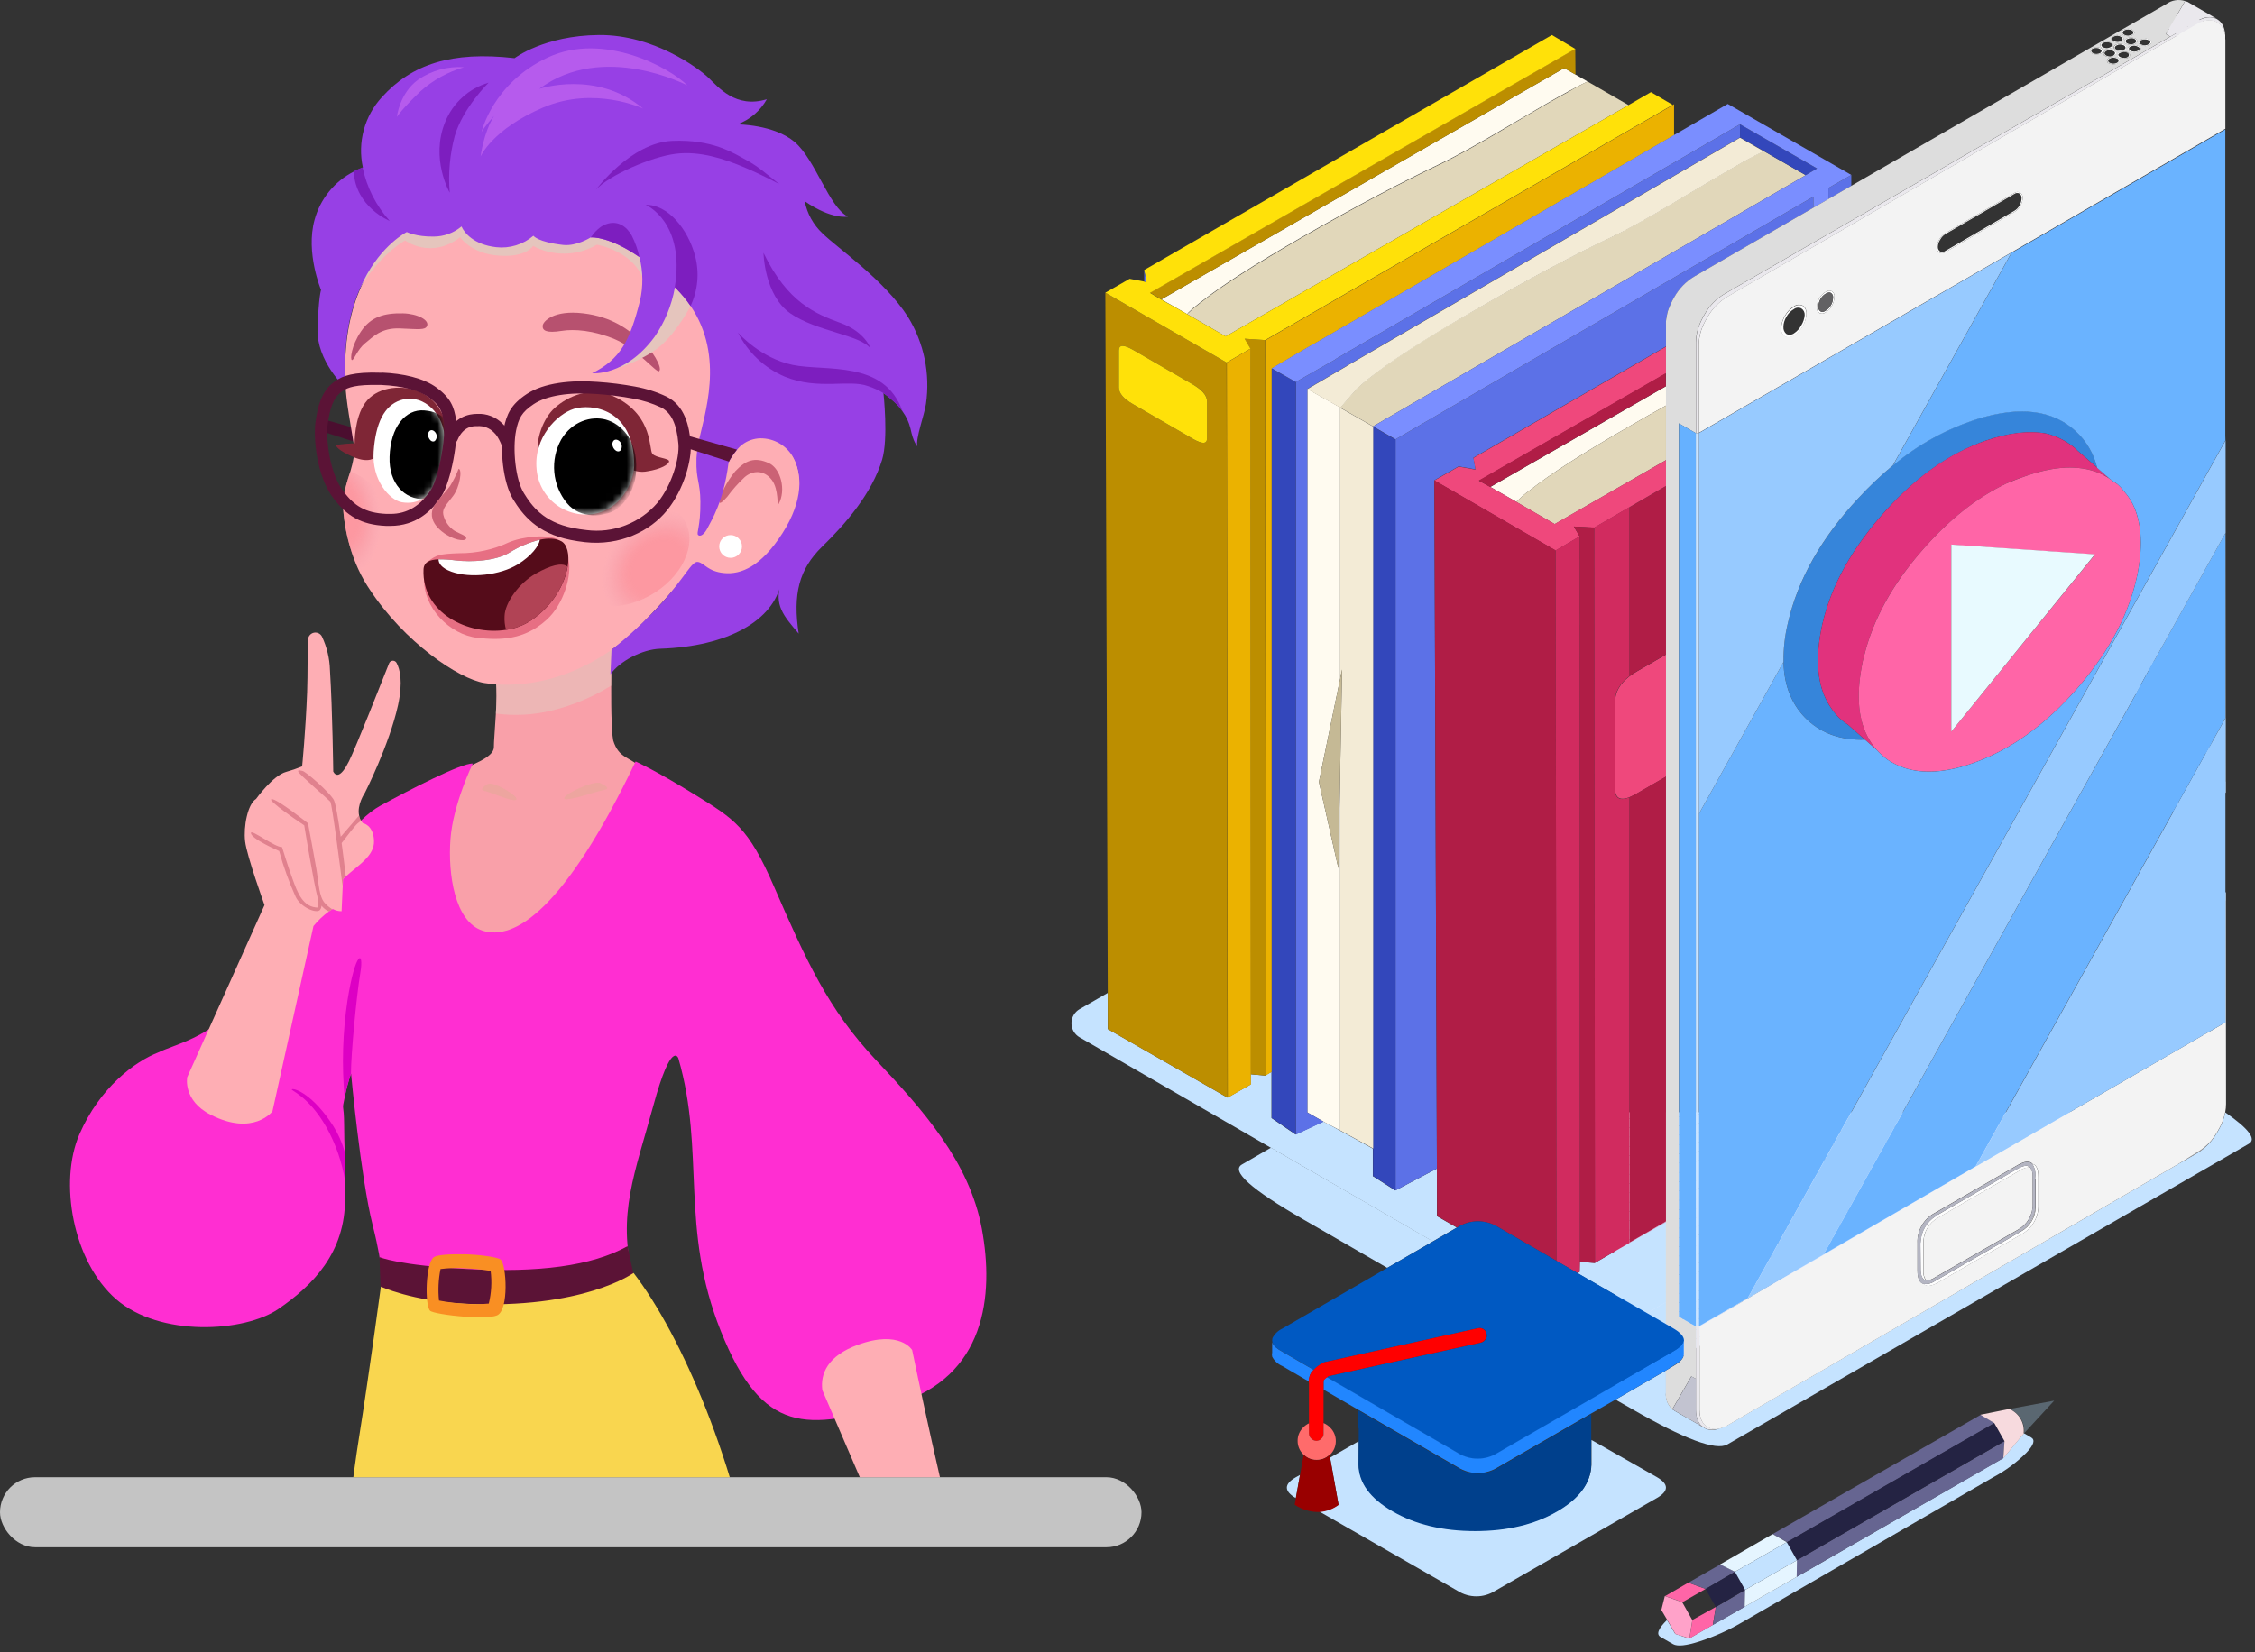 <svg width="322" height="236" viewBox="0 0 322 236" fill="none" xmlns="http://www.w3.org/2000/svg">
<rect x="0" y="0" width="322" height="236" fill="#333333" stroke="none"/>
<path d="M315.762 125.081H307.575V138.045H315.762V125.081Z" fill="#97CAFF"/>
<path fill-rule="evenodd" clip-rule="evenodd" d="M317.778 128.649V111.674L315.498 106.646L310.298 115.969L317.778 128.649Z" fill="#97CAFF"/>
<path fill-rule="evenodd" clip-rule="evenodd" d="M236.814 189.137L237.891 188.496V189.137H236.814Z" fill="#D5E5FF"/>
<path fill-rule="evenodd" clip-rule="evenodd" d="M235.241 189.136L235.149 189.083V188.806L237.891 187.167V188.495L236.814 189.136H235.241Z" fill="#D6E6FF"/>
<path fill-rule="evenodd" clip-rule="evenodd" d="M235.149 187.485L237.673 185.965H237.891V187.167L235.149 188.806V187.485Z" fill="#D7E7FF"/>
<path fill-rule="evenodd" clip-rule="evenodd" d="M235.149 186.15L235.459 185.965H237.673L235.149 187.485V186.15Z" fill="#D8E7FF"/>
<path fill-rule="evenodd" clip-rule="evenodd" d="M235.459 185.965L235.149 186.15V185.965H235.459Z" fill="#D9E8FF"/>
<path fill-rule="evenodd" clip-rule="evenodd" d="M230.689 198.123L296.125 158.873H298.345L230.689 199.451V198.123Z" fill="#D1E3FF"/>
<path fill-rule="evenodd" clip-rule="evenodd" d="M230.689 196.795L293.911 158.873H296.125L230.689 198.123V196.795Z" fill="#D2E3FF"/>
<path fill-rule="evenodd" clip-rule="evenodd" d="M230.689 195.466L291.697 158.873H293.911L230.689 196.795V195.466Z" fill="#D3E4FF"/>
<path fill-rule="evenodd" clip-rule="evenodd" d="M230.689 194.138L289.484 158.873H291.697L230.689 195.466V194.138Z" fill="#D4E5FF"/>
<path fill-rule="evenodd" clip-rule="evenodd" d="M230.689 192.81L287.27 158.873H289.484L230.689 194.138V192.81Z" fill="#D5E5FF"/>
<path fill-rule="evenodd" clip-rule="evenodd" d="M230.689 191.482L285.057 158.873H287.27L230.689 192.81V191.482Z" fill="#D6E6FF"/>
<path fill-rule="evenodd" clip-rule="evenodd" d="M230.689 190.154L282.843 158.873H285.057L230.689 191.482V190.154Z" fill="#D7E7FF"/>
<path fill-rule="evenodd" clip-rule="evenodd" d="M230.689 188.832L280.63 158.873H282.843L230.689 190.154V188.832Z" fill="#D8E7FF"/>
<path fill-rule="evenodd" clip-rule="evenodd" d="M230.689 187.498L278.416 158.873H280.63L230.689 188.832V187.498Z" fill="#D9E8FF"/>
<path fill-rule="evenodd" clip-rule="evenodd" d="M230.689 186.176L276.202 158.873H278.416L230.689 187.498V186.176Z" fill="#DAE8FF"/>
<path fill-rule="evenodd" clip-rule="evenodd" d="M230.689 184.841L273.989 158.873H276.202L230.689 186.176V184.841Z" fill="#DBE9FF"/>
<path fill-rule="evenodd" clip-rule="evenodd" d="M230.689 183.52L271.775 158.873H273.989L230.689 184.841V183.52Z" fill="#DCEAFF"/>
<path fill-rule="evenodd" clip-rule="evenodd" d="M230.689 182.185L269.555 158.873H271.775L230.689 183.52V182.185Z" fill="#DDEAFF"/>
<path fill-rule="evenodd" clip-rule="evenodd" d="M230.689 180.863L267.341 158.873H269.555L230.689 182.185V180.863Z" fill="#DEEBFF"/>
<path fill-rule="evenodd" clip-rule="evenodd" d="M230.689 179.535L265.128 158.873H267.341L230.689 180.863V179.535Z" fill="#DFECFF"/>
<path fill-rule="evenodd" clip-rule="evenodd" d="M230.689 178.207L262.914 158.873H265.128L230.689 179.535V178.207Z" fill="#E0ECFF"/>
<path fill-rule="evenodd" clip-rule="evenodd" d="M230.689 176.872L260.701 158.873H262.914L230.689 178.207V176.872Z" fill="#E1EDFF"/>
<path fill-rule="evenodd" clip-rule="evenodd" d="M230.689 175.551L258.487 158.873H260.701L230.689 176.872V175.551Z" fill="#E2EDFF"/>
<path fill-rule="evenodd" clip-rule="evenodd" d="M230.689 174.223L256.274 158.873H258.487L230.689 175.551V174.223Z" fill="#E3EEFF"/>
<path fill-rule="evenodd" clip-rule="evenodd" d="M230.689 172.895L254.06 158.873H256.274L230.689 174.223V172.895Z" fill="#E4EFFF"/>
<path fill-rule="evenodd" clip-rule="evenodd" d="M230.689 171.566L251.846 158.873H254.06L230.689 172.895V171.566Z" fill="#E6EFFF"/>
<path fill-rule="evenodd" clip-rule="evenodd" d="M230.689 170.238L249.633 158.873H251.846L230.689 171.566V170.238Z" fill="#E7F0FF"/>
<path fill-rule="evenodd" clip-rule="evenodd" d="M230.689 168.91L247.413 158.873H249.633L230.689 170.238V168.91Z" fill="#E8F1FF"/>
<path fill-rule="evenodd" clip-rule="evenodd" d="M230.689 167.582L245.199 158.873H247.413L230.689 168.91V167.582Z" fill="#E9F1FF"/>
<path fill-rule="evenodd" clip-rule="evenodd" d="M230.689 166.254L242.992 158.873H245.199L230.689 167.582V166.254Z" fill="#EAF2FF"/>
<path fill-rule="evenodd" clip-rule="evenodd" d="M230.689 164.926L240.772 158.873H242.992L230.689 166.254V164.926Z" fill="#EBF2FF"/>
<path fill-rule="evenodd" clip-rule="evenodd" d="M230.689 163.598L238.558 158.873H240.772L230.689 164.926V163.598Z" fill="#ECF3FF"/>
<path fill-rule="evenodd" clip-rule="evenodd" d="M230.689 162.269L236.345 158.873H238.558L230.689 163.598V162.269Z" fill="#EDF4FF"/>
<path fill-rule="evenodd" clip-rule="evenodd" d="M230.689 160.941L234.131 158.873H236.345L230.689 162.269V160.941Z" fill="#EEF4FF"/>
<path fill-rule="evenodd" clip-rule="evenodd" d="M230.689 159.613L231.918 158.873H234.131L230.689 160.941V159.613Z" fill="#EFF5FF"/>
<path fill-rule="evenodd" clip-rule="evenodd" d="M231.918 158.873L230.689 159.613V158.873H231.918Z" fill="#F0F6FF"/>
<path fill-rule="evenodd" clip-rule="evenodd" d="M203.729 181.095L204.634 180.547V181.095H203.729Z" fill="#EBF2FF"/>
<path fill-rule="evenodd" clip-rule="evenodd" d="M201.516 181.095L204.634 179.225V180.546L203.729 181.095H201.516Z" fill="#ECF3FF"/>
<path fill-rule="evenodd" clip-rule="evenodd" d="M199.302 181.095L204.635 177.896V179.225L201.516 181.095H199.302Z" fill="#EDF4FF"/>
<path fill-rule="evenodd" clip-rule="evenodd" d="M204.634 177.308L198.093 181.094L186.133 174.189C178.644 169.877 175.715 167.256 177.345 166.326L181.488 163.928L204.634 177.308ZM311.216 166.161L313.648 164.773C314.456 164.299 315.172 163.683 315.762 162.956C316.11 162.533 316.42 162.08 316.688 161.602C317.195 160.766 317.557 159.85 317.758 158.893C321.128 161.232 322.245 162.718 321.115 163.373L246.646 206.323C245.034 207.248 240.485 205.552 233.001 201.235L230.688 199.913L237.891 195.75V198.909C237.843 199.35 237.903 199.797 238.064 200.211C238.225 200.625 238.483 200.994 238.816 201.288V201.321L239.014 201.42L239.08 201.486L243.276 203.898L243.54 204.063C244.144 204.308 244.82 204.308 245.424 204.063C245.889 203.957 246.335 203.778 246.745 203.534L311.216 166.161ZM235.149 187.583L237.891 185.997V189.169L235.149 187.583Z" fill="#C5E3FF"/>
<path fill-rule="evenodd" clip-rule="evenodd" d="M175.283 156.778L178.587 154.895V153.442L180.767 153.64L180.734 153.574L181.56 153.091V159.699L184.996 162.045L188.961 160.195L191.34 161.483L196.031 164.06V167.992L199.236 170.04L205.183 166.915V173.707L208.024 175.339L204.601 177.322L181.474 163.941L154.165 148.169C153.811 147.965 153.517 147.671 153.312 147.317C153.108 146.963 153 146.562 153 146.153C153 145.745 153.108 145.343 153.312 144.989C153.517 144.636 153.811 144.342 154.165 144.138L158.182 141.825V146.979L175.283 156.778ZM237.891 174.5V185.984L235.149 187.57L225.237 181.855L225.554 181.676L225.587 180.222L227.735 180.388L237.891 174.5ZM189.932 208.199L194.016 205.854V209.111C194.055 211.71 195.685 213.935 198.905 215.785C202.126 217.635 206.046 218.571 210.667 218.593C215.266 218.593 219.176 217.657 222.396 215.785C225.541 213.957 227.16 211.765 227.252 209.21V205.675L236.556 210.961C238.318 211.97 238.329 212.972 236.589 213.968L213.462 227.249C212.67 227.747 211.754 228.011 210.819 228.011C209.884 228.011 208.968 227.747 208.176 227.249L188.399 215.897C189.386 215.828 190.332 215.48 191.128 214.893L189.932 208.199ZM185.624 210.677L185.029 213.981C183.329 212.977 183.329 211.986 185.029 211.008L185.624 210.677ZM286.061 208.252L289.001 204.717L290.026 205.312C290.642 205.66 290.422 206.387 289.365 207.492C287.971 208.886 286.379 210.067 284.64 210.994L248.727 231.743C246.816 232.862 244.789 233.771 242.681 234.452C240.787 235.064 239.532 235.196 238.915 234.848L237.131 233.824C236.466 233.45 236.768 232.639 238.036 231.392L239.212 233.375L241.195 234.035L244.532 232.119L249.091 229.509L256.525 225.247L286.061 208.252Z" fill="#C5E3FF"/>
<path fill-rule="evenodd" clip-rule="evenodd" d="M169.534 44.877L165.834 42.763L223.354 9.725L224.973 10.65L226.691 11.641C225.81 12.055 224.896 12.528 223.949 13.062C222.535 13.806 219.484 15.568 214.797 18.348C210.965 20.616 207.98 22.268 205.844 23.303C200.245 25.947 193.593 29.471 185.888 33.876C179.188 37.73 174.376 40.825 171.451 43.16L170.36 44.019C170.136 44.237 169.931 44.435 169.733 44.613C169.646 44.684 169.578 44.775 169.534 44.877ZM188.994 160.215L186.681 158.893V55.549L191.373 58.192V96.913L188.333 111.681L191.108 124.005L191.373 109.811V161.47L188.994 160.215ZM216.515 71.672L212.815 69.557L237.924 55.153V57.908C236.312 58.806 234.62 59.745 232.935 60.736C226.235 64.586 221.411 67.681 218.464 70.02C218.068 70.304 217.704 70.595 217.374 70.879C217.149 71.097 216.945 71.295 216.746 71.474L216.515 71.672Z" fill="#FFFBF0"/>
<path fill-rule="evenodd" clip-rule="evenodd" d="M226.691 11.641L232.539 15.011L175.019 48.049L169.535 44.877C169.587 44.799 169.654 44.731 169.733 44.679C169.931 44.501 170.136 44.302 170.361 44.084L171.451 43.225C174.38 40.895 179.193 37.8 185.889 33.942C193.593 29.537 200.245 26.012 205.844 23.369C207.976 22.334 210.96 20.682 214.797 18.413C219.489 15.621 222.539 13.859 223.949 13.127C224.892 12.555 225.806 12.059 226.691 11.641ZM257.846 25.021L196.064 60.901L191.373 58.225L193.554 55.714C193.601 55.642 193.656 55.575 193.719 55.516C193.937 55.337 194.155 55.139 194.38 54.921C194.71 54.639 195.073 54.342 195.47 54.029C198.465 51.602 203.388 48.419 210.238 44.481C218.101 39.922 224.885 36.298 230.59 33.611C232.656 32.594 235.479 31.023 239.061 28.9L239.721 28.49C244.501 25.649 247.618 23.821 249.071 23.006C250.036 22.477 250.961 22.004 251.847 21.585L257.846 25.021ZM237.891 65.725L222 74.863L216.515 71.691L216.714 71.493C216.912 71.315 217.117 71.116 217.341 70.898C217.672 70.614 218.035 70.323 218.432 70.039C221.379 67.709 226.202 64.615 232.902 60.756C234.614 59.764 236.279 58.826 237.891 57.928V65.725Z" fill="#E1D7BA"/>
<path fill-rule="evenodd" clip-rule="evenodd" d="M165.834 42.763L164.215 41.805L224.94 6.949L224.973 10.649L223.354 9.724L165.834 42.763ZM158.182 141.812L157.839 41.805L175.151 51.782L175.283 156.779L158.202 146.999L158.182 141.812ZM180.648 48.578L180.747 153.574L180.781 153.64L178.6 153.442L178.534 49.8L177.708 48.379L180.648 48.578ZM159.768 55.35C159.768 56.163 160.429 56.956 161.783 57.729L170.34 62.685C171.662 63.458 172.356 63.432 172.356 62.619V57.333C172.356 56.494 171.695 55.694 170.34 54.921L161.783 49.965C160.462 49.192 159.768 49.225 159.768 50.064V55.35Z" fill="#BC8E00"/>
<path fill-rule="evenodd" clip-rule="evenodd" d="M169.534 44.877L175.019 48.049L232.539 15.011L235.743 13.161L238.849 14.978L180.668 48.578L177.728 48.38L178.554 49.8L175.151 51.782L157.839 41.805L161.308 39.822L163.389 40.219L163.719 40.252L163.389 38.6V38.567L221.603 5L224.94 6.982L164.215 41.838L165.834 42.796L169.534 44.877ZM159.768 55.351V50.064C159.768 49.225 160.429 49.192 161.783 49.965L170.34 54.921C171.662 55.694 172.356 56.494 172.356 57.333V62.619C172.356 63.432 171.695 63.458 170.34 62.685L161.783 57.729C160.429 56.956 159.768 56.163 159.768 55.351Z" fill="#FFE109"/>
<path fill-rule="evenodd" clip-rule="evenodd" d="M178.554 49.801L178.62 153.442V154.896L175.316 156.779L175.184 51.783L178.554 49.801ZM180.768 153.607L180.668 48.611L238.849 15.011L239.047 14.879V19.319L187.276 49.338H187.243L181.593 52.642V153.092L180.768 153.607Z" fill="#EBB200"/>
<path fill-rule="evenodd" clip-rule="evenodd" d="M163.39 40.219V38.633L163.72 40.285L163.39 40.219ZM185.03 54.558L190.712 51.32V51.287L248.464 17.753V19.636L192.364 52.212L192.331 52.245L186.682 55.549V158.893L188.994 160.215L185.03 162.065V54.558ZM199.269 170.027V62.751L258.937 28.094V29.68L241.955 39.492C240.752 40.214 239.761 41.239 239.081 42.466C238.724 43.064 238.426 43.694 238.189 44.349C238.1 44.641 238.034 44.939 237.99 45.241C237.898 45.63 237.865 46.031 237.891 46.43V49.483L210.37 65.394H210.403L210.701 67.046L208.289 66.617L204.82 68.599L205.183 166.902L199.269 170.027ZM264.355 26.554L261.084 28.438V26.872H261.051L264.355 24.988V26.554Z" fill="#5C71E7"/>
<path fill-rule="evenodd" clip-rule="evenodd" d="M248.463 17.753L259.465 24.063L257.846 25.021L251.866 21.585L248.463 19.636V17.753ZM199.269 170.027L196.064 167.979V60.934L199.269 62.784V170.027ZM185.03 54.558V162.032L181.594 159.686V52.642L185.03 54.558Z" fill="#3347BB"/>
<path fill-rule="evenodd" clip-rule="evenodd" d="M196.064 60.901L257.846 25.021L259.465 24.063L248.463 17.753L190.712 51.287V51.32L185.03 54.558L181.594 52.609L187.243 49.305H187.276L239.047 19.286L246.712 14.846L264.355 24.988L261.051 26.872H261.084V28.438L258.937 29.68V28.094L199.269 62.752L196.064 60.901Z" fill="#7A8EFF"/>
<path fill-rule="evenodd" clip-rule="evenodd" d="M191.373 161.47V109.811L191.637 95.624L191.373 96.913V58.225L186.681 55.582L192.331 52.278L192.364 52.245L248.463 19.669L251.866 21.618C250.985 22.037 250.06 22.51 249.091 23.039C247.637 23.854 244.521 25.682 239.741 28.523L239.08 28.933C235.503 31.061 232.68 32.631 230.609 33.644C224.883 36.336 218.099 39.959 210.258 44.514C203.403 48.478 198.481 51.661 195.489 54.062C195.093 54.37 194.73 54.668 194.399 54.954C194.175 55.172 193.956 55.37 193.738 55.549C193.676 55.608 193.62 55.675 193.573 55.747L191.393 58.258L196.084 60.934V164.047L191.373 161.47Z" fill="#F3EBD6"/>
<path fill-rule="evenodd" clip-rule="evenodd" d="M212.815 69.557L216.515 71.671L221.999 74.843L237.891 65.724V69.425L227.649 75.371L224.741 75.206L225.567 76.627L222.131 78.642L204.819 68.632L208.288 66.649L210.7 67.079L210.403 65.427H210.37L237.891 49.516V53.335L211.196 68.665L212.815 69.557ZM237.924 110.921L233.761 113.333C233.421 113.533 233.068 113.709 232.704 113.861C231.316 114.403 230.622 113.985 230.622 112.606V100.249C230.622 98.871 231.316 97.648 232.704 96.582C233.041 96.328 233.394 96.097 233.761 95.888L237.924 93.477V110.921Z" fill="#EF487C"/>
<path fill-rule="evenodd" clip-rule="evenodd" d="M205.183 166.901L204.819 68.599L222.131 78.609L222.264 180.103L213.872 175.247C213.011 174.717 212.019 174.44 211.009 174.446C209.999 174.452 209.011 174.741 208.156 175.28L208.057 175.326L205.216 173.694L205.183 166.901ZM237.891 55.152L212.781 69.557L211.163 68.632L237.858 53.302L237.891 55.152ZM227.649 75.338L227.748 180.401L225.6 180.235L225.567 76.627L224.741 75.206L227.649 75.338ZM237.891 69.438V93.477L233.728 95.888C233.361 96.097 233.008 96.328 232.671 96.582V72.464L237.891 69.438ZM237.891 110.921V174.467L232.671 177.493V113.861C233.035 113.709 233.388 113.533 233.728 113.333L237.891 110.921Z" fill="#B01D46"/>
<path fill-rule="evenodd" clip-rule="evenodd" d="M222.264 180.103L222.132 78.609L225.568 76.594L225.601 180.203L225.568 181.656L225.25 181.835L222.264 180.103ZM227.748 180.368L227.649 75.338L237.891 69.392V69.425L232.671 72.451V96.569C231.283 97.635 230.589 98.858 230.589 100.236V112.639C230.589 114.022 231.283 114.441 232.671 113.894V177.526L237.891 174.5V174.533L227.748 180.368Z" fill="#D12B5F"/>
<path fill-rule="evenodd" clip-rule="evenodd" d="M317.745 6.903L309.783 2.304H313.093L317.745 4.986V6.903Z" fill="#EBE9EE"/>
<path fill-rule="evenodd" clip-rule="evenodd" d="M317.745 8.006L317.382 8.607L306.466 2.304H309.783L317.745 6.903V8.006Z" fill="#ECEAEF"/>
<path fill-rule="evenodd" clip-rule="evenodd" d="M316.555 2.721L316.754 2.853C317.414 3.315 317.745 4.128 317.745 5.298L317.712 5.496C317.754 5.037 317.664 4.576 317.453 4.167C317.243 3.757 316.92 3.416 316.522 3.183C315.752 2.743 314.793 2.842 313.648 3.481L246.646 42.4C245.424 43.136 244.42 44.186 243.739 45.439C243.549 45.753 243.377 46.078 243.223 46.411C242.798 47.328 242.573 48.326 242.563 49.338V61.859H242.186V48.908C242.189 48.194 242.305 47.485 242.529 46.807C242.743 46.168 243.027 45.554 243.375 44.977C244.052 43.728 245.057 42.688 246.283 41.97L309.915 5.232L313.681 3.051C314.778 2.41 315.71 2.291 316.555 2.721ZM242.662 189.401V201.295C242.662 202.531 243.058 203.363 243.851 203.806C244.322 204.073 244.875 204.156 245.404 204.037C244.8 204.283 244.124 204.283 243.521 204.037L243.256 203.872C242.547 203.432 242.184 202.606 242.166 201.394V189.302H242.563V189.434L242.662 189.401ZM315.763 162.924C315.172 163.651 314.456 164.267 313.648 164.741L311.216 166.129L313.813 164.576C314.546 164.132 315.204 163.574 315.763 162.924Z" fill="#EAE8ED"/>
<path fill-rule="evenodd" clip-rule="evenodd" d="M309.915 5.231L309.287 4.868L312.029 0.143V0.11L312.261 0.243C312.282 0.251 312.305 0.251 312.327 0.243L316.556 2.687C315.736 2.271 314.778 2.377 313.681 3.018L309.915 5.231Z" fill="#EAE8ED"/>
<path fill-rule="evenodd" clip-rule="evenodd" d="M237.891 174.467V46.43C237.865 46.031 237.898 45.63 237.99 45.241C238.034 44.939 238.1 44.641 238.188 44.349C238.419 43.695 238.711 43.064 239.061 42.466C239.741 41.239 240.732 40.214 241.935 39.492L258.917 29.68L261.064 28.438L264.335 26.554L309.333 0.573C309.714 0.296 310.155 0.112 310.62 0.038C311.085 -0.037 311.561 -0.001 312.01 0.143L309.267 4.868L309.895 5.231L246.263 41.97C245.038 42.688 244.032 43.728 243.356 44.977C243.007 45.554 242.724 46.168 242.51 46.807C242.285 47.485 242.17 48.194 242.166 48.908V61.859H242.133L239.721 60.471V188.066L242.133 189.454V189.322H242.166V196.953L241.505 196.59L238.796 201.281C238.463 200.988 238.205 200.619 238.044 200.205C237.883 199.791 237.824 199.344 237.871 198.903V195.744L238.995 195.083C239.92 194.555 240.389 194.026 240.415 193.498V191.383C240.415 190.855 239.92 190.313 238.995 189.764L237.871 189.103V174.434L237.891 174.467ZM304.53 4.273C304.33 4.156 304.1 4.099 303.869 4.108C303.64 4.118 303.415 4.174 303.208 4.273C303.133 4.31 303.068 4.366 303.022 4.435C302.975 4.505 302.948 4.586 302.944 4.67C302.944 4.782 303.03 4.888 303.208 5C303.406 5.122 303.637 5.18 303.869 5.165C304.102 5.194 304.337 5.135 304.53 5C304.596 4.968 304.654 4.922 304.699 4.865C304.745 4.808 304.777 4.741 304.794 4.67C304.778 4.589 304.747 4.513 304.701 4.445C304.656 4.377 304.598 4.319 304.53 4.273ZM305.389 6.057C305.389 6.189 305.475 6.302 305.653 6.388C305.856 6.502 306.082 6.569 306.314 6.586C306.528 6.587 306.737 6.517 306.908 6.388C307.107 6.302 307.206 6.189 307.206 6.057C307.199 5.974 307.171 5.894 307.125 5.825C307.079 5.755 307.016 5.699 306.941 5.661C306.753 5.548 306.532 5.502 306.314 5.529C306.097 5.523 305.882 5.569 305.686 5.661C305.539 5.749 305.433 5.891 305.389 6.057ZM304.926 6.255C305.001 6.227 305.066 6.178 305.113 6.113C305.159 6.049 305.187 5.972 305.19 5.892C305.184 5.809 305.156 5.729 305.11 5.659C305.064 5.59 305 5.534 304.926 5.496C304.718 5.404 304.493 5.359 304.265 5.363C304.034 5.353 303.804 5.411 303.605 5.529C303.529 5.555 303.463 5.604 303.416 5.669C303.369 5.734 303.342 5.812 303.34 5.892C303.34 6.024 303.426 6.143 303.605 6.255C303.812 6.349 304.038 6.395 304.265 6.388C304.493 6.392 304.718 6.347 304.926 6.255ZM305.686 6.949C305.686 6.797 305.587 6.672 305.389 6.586C305.193 6.487 304.979 6.431 304.761 6.421C304.529 6.406 304.298 6.464 304.1 6.586C304.024 6.613 303.959 6.662 303.912 6.726C303.864 6.791 303.838 6.869 303.836 6.949C303.836 7.081 303.922 7.2 304.1 7.313C304.298 7.435 304.529 7.492 304.761 7.478C304.982 7.484 305.199 7.427 305.389 7.313C305.587 7.2 305.686 7.081 305.686 6.949ZM301.721 5.198C301.646 5.225 301.58 5.274 301.533 5.339C301.486 5.404 301.459 5.481 301.457 5.562C301.462 5.637 301.486 5.709 301.526 5.773C301.567 5.836 301.622 5.889 301.688 5.925C301.89 6.037 302.118 6.094 302.349 6.09C302.567 6.074 302.779 6.018 302.977 5.925C303.149 5.813 303.241 5.694 303.241 5.562C303.24 5.486 303.218 5.411 303.177 5.347C303.136 5.283 303.078 5.231 303.01 5.198C302.807 5.085 302.581 5.017 302.349 5C302.125 5.006 301.908 5.075 301.721 5.198ZM302.118 7.147C302.317 7.265 302.547 7.323 302.779 7.313C302.999 7.314 303.215 7.257 303.406 7.147C303.475 7.114 303.533 7.063 303.574 6.999C303.614 6.934 303.637 6.86 303.638 6.784C303.638 6.632 303.572 6.5 303.373 6.388C303.167 6.292 302.94 6.247 302.713 6.255C302.506 6.248 302.301 6.293 302.118 6.388C301.92 6.52 301.82 6.652 301.82 6.784C301.834 6.916 301.939 7.035 302.118 7.147ZM301.292 7.081C301.059 7.061 300.827 7.119 300.631 7.247C300.453 7.359 300.367 7.478 300.367 7.61C300.367 7.742 300.367 7.888 300.598 7.973C300.798 8.091 301.027 8.149 301.259 8.139C301.469 8.147 301.678 8.09 301.854 7.973C302.052 7.888 302.151 7.762 302.151 7.61C302.147 7.53 302.12 7.453 302.073 7.389C302.026 7.324 301.961 7.275 301.887 7.247C301.707 7.139 301.501 7.082 301.292 7.081ZM301.457 6.09C301.249 5.993 301.025 5.937 300.796 5.925C300.565 5.921 300.338 5.978 300.136 6.09C299.957 6.203 299.878 6.322 299.904 6.454C299.906 6.534 299.933 6.612 299.98 6.676C300.027 6.741 300.093 6.79 300.169 6.817C300.357 6.933 300.575 6.99 300.796 6.982C301.024 6.991 301.25 6.946 301.457 6.85C301.531 6.812 301.595 6.756 301.641 6.686C301.687 6.617 301.715 6.537 301.721 6.454C301.721 6.322 301.629 6.203 301.457 6.09ZM304.166 7.841C304.146 7.767 304.108 7.698 304.057 7.641C304.005 7.584 303.941 7.539 303.869 7.511C303.691 7.4 303.484 7.342 303.274 7.346C303.043 7.342 302.815 7.399 302.613 7.511C302.538 7.538 302.472 7.587 302.425 7.652C302.378 7.716 302.351 7.794 302.349 7.874C302.349 8.006 302.435 8.125 302.613 8.238C302.81 8.33 303.024 8.375 303.241 8.37C303.469 8.379 303.695 8.333 303.902 8.238C304.078 8.128 304.166 7.995 304.166 7.841ZM301.787 8.139C301.558 8.149 301.334 8.205 301.127 8.304C301.051 8.34 300.987 8.396 300.94 8.466C300.894 8.536 300.867 8.617 300.862 8.7C300.865 8.772 300.888 8.841 300.929 8.9C300.97 8.958 301.027 9.004 301.094 9.031C301.301 9.127 301.526 9.184 301.754 9.196C301.976 9.208 302.195 9.15 302.382 9.031C302.554 8.945 302.646 8.832 302.646 8.7C302.64 8.617 302.612 8.537 302.566 8.468C302.52 8.398 302.456 8.342 302.382 8.304C302.203 8.196 301.997 8.139 301.787 8.139ZM298.451 7.28C298.451 7.412 298.55 7.531 298.748 7.643C298.944 7.735 299.159 7.78 299.376 7.775C299.592 7.775 299.805 7.73 300.003 7.643C300.078 7.615 300.143 7.565 300.19 7.501C300.237 7.436 300.264 7.359 300.268 7.28C300.261 7.196 300.233 7.116 300.187 7.047C300.141 6.978 300.078 6.921 300.003 6.883C299.805 6.796 299.592 6.751 299.376 6.751C299.159 6.743 298.943 6.788 298.748 6.883C298.55 6.998 298.451 7.13 298.451 7.28Z" fill="#DDDDDD"/>
<path fill-rule="evenodd" clip-rule="evenodd" d="M304.43 4.934C304.486 4.915 304.534 4.879 304.569 4.832C304.605 4.785 304.625 4.729 304.628 4.67C304.628 4.602 304.609 4.536 304.574 4.478C304.539 4.42 304.49 4.372 304.43 4.34C304.257 4.249 304.064 4.203 303.869 4.208C303.684 4.205 303.502 4.25 303.34 4.34C303.274 4.366 303.216 4.412 303.175 4.471C303.134 4.529 303.111 4.599 303.109 4.67C303.109 4.782 303.181 4.882 303.34 4.967C303.502 5.057 303.684 5.102 303.869 5.1C304.065 5.084 304.256 5.027 304.43 4.934ZM304.529 4.274C304.597 4.319 304.656 4.377 304.701 4.445C304.746 4.514 304.778 4.59 304.794 4.67C304.777 4.741 304.745 4.808 304.699 4.865C304.653 4.923 304.595 4.969 304.529 5C304.337 5.135 304.102 5.194 303.869 5.166C303.637 5.18 303.406 5.123 303.208 5C303.029 4.888 302.944 4.782 302.944 4.67C302.948 4.586 302.975 4.506 303.022 4.436C303.068 4.366 303.132 4.31 303.208 4.274C303.415 4.175 303.639 4.119 303.869 4.108C304.1 4.099 304.329 4.156 304.529 4.274ZM305.521 6.058C305.521 6.17 305.593 6.269 305.752 6.355C305.924 6.447 306.118 6.493 306.313 6.487C306.49 6.473 306.66 6.416 306.809 6.322C306.927 6.27 307.021 6.176 307.073 6.058C307.071 5.99 307.047 5.925 307.005 5.872C306.964 5.819 306.907 5.78 306.842 5.76C306.68 5.672 306.498 5.627 306.313 5.628C306.121 5.622 305.93 5.656 305.752 5.727C305.685 5.754 305.628 5.8 305.587 5.858C305.546 5.917 305.523 5.986 305.521 6.058ZM305.388 6.058C305.432 5.892 305.539 5.75 305.686 5.661C305.882 5.569 306.097 5.524 306.313 5.529C306.532 5.502 306.752 5.549 306.941 5.661C307.015 5.699 307.079 5.756 307.125 5.825C307.171 5.894 307.199 5.975 307.205 6.058C307.205 6.19 307.106 6.302 306.908 6.388C306.737 6.518 306.528 6.587 306.313 6.586C306.081 6.57 305.856 6.502 305.653 6.388C305.474 6.302 305.388 6.19 305.388 6.058ZM304.265 6.322C304.45 6.33 304.634 6.284 304.794 6.19C304.856 6.162 304.912 6.12 304.957 6.069C305.003 6.018 305.037 5.958 305.058 5.892C305.041 5.821 305.009 5.754 304.963 5.697C304.918 5.64 304.86 5.594 304.794 5.562C304.643 5.478 304.47 5.443 304.298 5.463C304.103 5.457 303.909 5.503 303.736 5.595C303.681 5.615 303.633 5.65 303.597 5.697C303.562 5.744 303.541 5.801 303.538 5.859C303.539 5.927 303.558 5.993 303.593 6.051C303.628 6.109 303.677 6.157 303.736 6.19C303.898 6.279 304.08 6.325 304.265 6.322ZM304.926 6.256C304.718 6.347 304.492 6.392 304.265 6.388C304.038 6.395 303.812 6.35 303.604 6.256C303.426 6.144 303.34 6.025 303.34 5.892C303.342 5.812 303.368 5.735 303.416 5.67C303.463 5.605 303.529 5.556 303.604 5.529C303.804 5.411 304.033 5.354 304.265 5.364C304.492 5.36 304.718 5.405 304.926 5.496C305 5.534 305.063 5.59 305.11 5.66C305.156 5.729 305.184 5.809 305.19 5.892C305.186 5.972 305.159 6.049 305.112 6.114C305.065 6.178 305 6.228 304.926 6.256ZM304.761 6.52C304.576 6.518 304.394 6.563 304.232 6.652C304.167 6.671 304.109 6.709 304.067 6.763C304.026 6.817 304.002 6.882 304.001 6.95C304.001 7.062 304.073 7.161 304.232 7.247C304.394 7.336 304.576 7.382 304.761 7.379C304.945 7.381 305.127 7.335 305.289 7.247C305.441 7.161 305.521 7.062 305.521 6.95C305.521 6.837 305.441 6.751 305.289 6.685C305.129 6.589 304.948 6.532 304.761 6.52ZM301.721 5.199C301.908 5.075 302.125 5.007 302.349 5C302.581 5.018 302.806 5.086 303.01 5.199C303.078 5.232 303.136 5.283 303.177 5.348C303.218 5.412 303.24 5.486 303.241 5.562C303.241 5.694 303.148 5.813 302.977 5.926C302.779 6.018 302.566 6.074 302.349 6.091C302.118 6.094 301.89 6.037 301.688 5.926C301.622 5.889 301.566 5.837 301.526 5.773C301.486 5.71 301.462 5.637 301.457 5.562C301.459 5.482 301.485 5.404 301.532 5.339C301.58 5.274 301.645 5.225 301.721 5.199ZM305.686 6.95C305.686 7.082 305.587 7.201 305.388 7.313C305.199 7.427 304.981 7.484 304.761 7.478C304.529 7.493 304.298 7.435 304.1 7.313C303.921 7.201 303.836 7.082 303.836 6.95C303.838 6.87 303.864 6.792 303.911 6.727C303.958 6.662 304.024 6.613 304.1 6.586C304.298 6.464 304.529 6.406 304.761 6.421C304.979 6.431 305.193 6.487 305.388 6.586C305.587 6.672 305.686 6.798 305.686 6.95ZM302.349 5.1C302.164 5.097 301.982 5.143 301.82 5.232C301.754 5.259 301.697 5.304 301.656 5.363C301.615 5.421 301.591 5.491 301.589 5.562C301.589 5.674 301.662 5.774 301.82 5.859C301.982 5.949 302.164 5.994 302.349 5.992C302.524 6.003 302.698 5.956 302.844 5.859C302.907 5.831 302.963 5.79 303.008 5.739C303.054 5.688 303.088 5.627 303.109 5.562C303.092 5.5 303.063 5.441 303.023 5.39C302.983 5.339 302.934 5.297 302.877 5.265C302.714 5.175 302.534 5.118 302.349 5.1ZM301.325 6.751C301.39 6.728 301.449 6.689 301.495 6.637C301.542 6.585 301.574 6.522 301.589 6.454C301.585 6.383 301.561 6.314 301.52 6.256C301.479 6.198 301.423 6.152 301.358 6.124C301.191 6.051 301.01 6.017 300.829 6.025C300.644 6.016 300.46 6.062 300.3 6.157C300.142 6.243 300.069 6.342 300.069 6.454C300.069 6.566 300.142 6.666 300.3 6.751C300.462 6.841 300.644 6.886 300.829 6.884C301.003 6.882 301.173 6.837 301.325 6.751ZM302.118 7.148C301.939 7.036 301.853 6.917 301.853 6.785C301.853 6.652 301.952 6.52 302.151 6.388C302.334 6.294 302.539 6.248 302.745 6.256C302.973 6.247 303.199 6.292 303.406 6.388C303.604 6.5 303.69 6.633 303.67 6.785C303.669 6.861 303.647 6.935 303.606 6.999C303.565 7.063 303.508 7.115 303.439 7.148C303.248 7.257 303.031 7.314 302.811 7.313C302.569 7.33 302.327 7.272 302.118 7.148ZM302.25 6.487C302.179 6.512 302.117 6.556 302.07 6.614C302.023 6.673 301.994 6.743 301.985 6.818C301.985 6.93 302.058 7.016 302.217 7.082C302.378 7.171 302.561 7.217 302.745 7.214C302.941 7.218 303.134 7.173 303.307 7.082C303.362 7.062 303.411 7.027 303.446 6.98C303.481 6.933 303.502 6.876 303.505 6.818C303.501 6.746 303.477 6.678 303.437 6.62C303.396 6.561 303.339 6.515 303.274 6.487C303.112 6.399 302.93 6.353 302.745 6.355C302.571 6.35 302.398 6.396 302.25 6.487ZM301.787 7.313C301.633 7.203 301.448 7.145 301.259 7.148C301.069 7.144 300.883 7.202 300.73 7.313C300.673 7.344 300.623 7.386 300.583 7.438C300.543 7.489 300.515 7.548 300.499 7.61C300.54 7.751 300.635 7.869 300.763 7.941C300.929 8.018 301.109 8.062 301.292 8.073C301.462 8.052 301.629 8.008 301.787 7.941C301.897 7.858 301.978 7.742 302.018 7.61C302.016 7.543 301.992 7.478 301.95 7.425C301.909 7.371 301.852 7.332 301.787 7.313ZM304.166 7.842C304.166 7.992 304.067 8.124 303.869 8.238C303.662 8.334 303.435 8.379 303.208 8.37C302.991 8.375 302.776 8.33 302.58 8.238C302.402 8.126 302.316 8.007 302.316 7.875C302.318 7.795 302.344 7.717 302.391 7.652C302.439 7.587 302.504 7.538 302.58 7.511C302.782 7.4 303.01 7.343 303.241 7.346C303.451 7.343 303.657 7.4 303.836 7.511C303.914 7.535 303.984 7.578 304.042 7.635C304.1 7.693 304.142 7.764 304.166 7.842ZM301.457 6.091C301.629 6.203 301.721 6.322 301.721 6.454C301.715 6.537 301.687 6.617 301.64 6.687C301.594 6.756 301.531 6.813 301.457 6.851C301.25 6.946 301.024 6.992 300.796 6.983C300.575 6.991 300.357 6.933 300.168 6.818C300.093 6.791 300.027 6.742 299.98 6.677C299.932 6.612 299.906 6.534 299.904 6.454C299.904 6.322 299.957 6.203 300.135 6.091C300.337 5.979 300.565 5.922 300.796 5.926C301.025 5.938 301.249 5.994 301.457 6.091ZM301.292 7.082C301.512 7.076 301.73 7.133 301.919 7.247C301.994 7.275 302.059 7.325 302.106 7.389C302.153 7.454 302.18 7.531 302.184 7.61C302.184 7.762 302.085 7.888 301.886 7.974C301.71 8.09 301.502 8.148 301.292 8.139C301.06 8.149 300.83 8.092 300.631 7.974C300.433 7.888 300.353 7.762 300.4 7.61C300.446 7.459 300.485 7.359 300.664 7.247C300.85 7.127 301.07 7.069 301.292 7.082ZM303.769 8.172C303.835 8.144 303.891 8.098 303.932 8.04C303.973 7.981 303.997 7.913 304.001 7.842C303.996 7.779 303.975 7.719 303.941 7.667C303.906 7.615 303.858 7.573 303.803 7.544C303.629 7.454 303.436 7.408 303.241 7.412C303.055 7.429 302.875 7.486 302.712 7.577C302.554 7.644 302.481 7.729 302.481 7.842C302.499 7.908 302.533 7.97 302.578 8.021C302.624 8.073 302.681 8.113 302.745 8.139C302.894 8.231 303.066 8.277 303.241 8.271C303.423 8.294 303.608 8.259 303.769 8.172ZM302.316 8.37C302.141 8.284 301.949 8.239 301.754 8.238C301.58 8.233 301.407 8.279 301.259 8.37C301.1 8.456 301.027 8.555 301.027 8.668C301.032 8.73 301.053 8.79 301.087 8.842C301.122 8.895 301.17 8.937 301.226 8.965C301.398 9.057 301.592 9.103 301.787 9.097C301.972 9.099 302.154 9.053 302.316 8.965C302.448 8.879 302.514 8.787 302.514 8.701C302.522 8.632 302.507 8.562 302.471 8.502C302.435 8.442 302.381 8.396 302.316 8.37ZM301.787 8.139C302.008 8.133 302.226 8.19 302.415 8.304C302.489 8.342 302.552 8.399 302.599 8.468C302.645 8.538 302.673 8.618 302.679 8.701C302.679 8.833 302.587 8.945 302.415 9.031C302.228 9.151 302.009 9.208 301.787 9.196C301.558 9.184 301.334 9.128 301.126 9.031C301.06 9.004 301.003 8.959 300.962 8.9C300.921 8.842 300.898 8.772 300.895 8.701C300.9 8.617 300.927 8.536 300.973 8.466C301.02 8.397 301.084 8.341 301.159 8.304C301.356 8.21 301.569 8.154 301.787 8.139ZM298.814 6.95C298.758 6.978 298.71 7.02 298.676 7.072C298.641 7.124 298.62 7.185 298.615 7.247C298.618 7.319 298.641 7.388 298.682 7.447C298.723 7.505 298.78 7.551 298.847 7.577C298.995 7.669 299.168 7.715 299.342 7.71C299.538 7.714 299.731 7.668 299.904 7.577C299.994 7.51 300.063 7.419 300.102 7.313C300.102 7.181 300.01 7.069 299.838 6.983C299.689 6.891 299.517 6.845 299.342 6.851C299.161 6.847 298.981 6.881 298.814 6.95ZM298.45 7.28C298.45 7.126 298.549 6.994 298.748 6.884C298.943 6.789 299.158 6.743 299.375 6.751C299.591 6.752 299.805 6.797 300.003 6.884C300.077 6.922 300.141 6.978 300.187 7.048C300.233 7.117 300.261 7.197 300.267 7.28C300.264 7.36 300.236 7.437 300.19 7.501C300.143 7.566 300.078 7.615 300.003 7.644C299.805 7.73 299.591 7.775 299.375 7.776C299.159 7.781 298.944 7.736 298.748 7.644C298.53 7.531 298.45 7.412 298.45 7.28ZM288.341 27.632C288.23 27.577 288.107 27.554 287.984 27.566C287.862 27.578 287.745 27.623 287.647 27.698L277.768 33.447C277.462 33.644 277.211 33.917 277.041 34.239C276.834 34.542 276.72 34.898 276.711 35.264C276.704 35.393 276.731 35.522 276.789 35.638C276.847 35.754 276.934 35.852 277.041 35.924C277.158 35.978 277.286 36 277.414 35.988C277.541 35.977 277.663 35.932 277.768 35.858L287.647 30.11C287.956 29.93 288.208 29.667 288.374 29.35C288.563 29.029 288.665 28.665 288.671 28.293C288.681 28.163 288.656 28.033 288.598 27.916C288.54 27.8 288.451 27.701 288.341 27.632ZM287.647 27.566C287.759 27.481 287.893 27.43 288.034 27.418C288.174 27.407 288.315 27.435 288.44 27.5C288.563 27.576 288.664 27.683 288.734 27.811C288.803 27.938 288.838 28.081 288.836 28.227C288.826 28.649 288.7 29.06 288.473 29.416C288.285 29.775 287.998 30.073 287.647 30.275L277.768 36.024C277.649 36.108 277.51 36.159 277.364 36.171C277.219 36.182 277.073 36.154 276.942 36.09C276.815 36.011 276.714 35.898 276.649 35.763C276.585 35.628 276.56 35.478 276.579 35.33C276.589 34.918 276.715 34.517 276.942 34.173C277.139 33.821 277.424 33.525 277.768 33.314L287.647 27.566ZM260.72 41.673C260.834 41.586 260.968 41.531 261.11 41.514C261.252 41.496 261.396 41.517 261.527 41.574L261.579 41.607C261.717 41.691 261.826 41.815 261.891 41.963C261.956 42.111 261.974 42.275 261.943 42.433C261.929 42.875 261.804 43.307 261.579 43.688C261.369 44.071 261.061 44.39 260.687 44.614C260.565 44.717 260.415 44.781 260.256 44.799C260.098 44.816 259.937 44.786 259.795 44.713C259.666 44.628 259.564 44.509 259.499 44.369C259.435 44.228 259.412 44.073 259.432 43.92C259.443 43.456 259.568 43.002 259.795 42.598C259.804 42.579 259.815 42.561 259.828 42.545C260.049 42.185 260.356 41.886 260.72 41.673ZM261.447 41.838C261.366 41.794 261.275 41.771 261.183 41.772C261.017 41.786 260.858 41.843 260.72 41.937C260.547 42.032 260.391 42.155 260.258 42.301C260.144 42.422 260.044 42.554 259.96 42.697C259.768 43.028 259.665 43.404 259.663 43.788C259.636 43.92 259.65 44.057 259.703 44.181C259.756 44.305 259.846 44.41 259.96 44.481C260.159 44.614 260.397 44.581 260.687 44.382C261.007 44.19 261.269 43.917 261.447 43.589C261.634 43.28 261.736 42.927 261.745 42.565C261.77 42.428 261.755 42.287 261.703 42.158C261.65 42.029 261.561 41.918 261.447 41.838ZM257.218 44.052C257.051 43.966 256.863 43.929 256.675 43.947C256.488 43.964 256.309 44.035 256.161 44.151C255.698 44.414 255.32 44.804 255.071 45.274C254.808 45.709 254.667 46.207 254.661 46.715C254.648 46.902 254.681 47.09 254.755 47.263C254.83 47.435 254.945 47.587 255.091 47.706C255.264 47.792 255.457 47.828 255.65 47.811C255.842 47.793 256.026 47.723 256.181 47.607C256.612 47.326 256.965 46.939 257.205 46.483C257.489 46.036 257.659 45.525 257.701 44.997C257.711 44.811 257.671 44.625 257.587 44.459C257.502 44.294 257.375 44.153 257.218 44.052ZM257.417 43.688C257.483 43.727 257.543 43.776 257.595 43.834C257.721 43.969 257.817 44.128 257.877 44.302C257.937 44.476 257.96 44.661 257.945 44.845C257.928 45.475 257.746 46.091 257.417 46.629C257.115 47.168 256.684 47.622 256.161 47.95C255.978 48.086 255.761 48.169 255.535 48.192C255.308 48.215 255.08 48.178 254.873 48.083C254.683 47.953 254.532 47.773 254.439 47.563C254.346 47.353 254.313 47.121 254.344 46.893C254.368 46.404 254.491 45.925 254.707 45.486C254.754 45.387 254.813 45.281 254.873 45.175C255.168 44.633 255.601 44.177 256.128 43.854C256.303 43.703 256.518 43.606 256.747 43.577C256.977 43.548 257.209 43.586 257.417 43.688ZM289.86 166.757C289.394 166.75 288.936 166.877 288.539 167.12L276.724 173.959C276.078 174.316 275.541 174.844 275.174 175.485C274.807 176.126 274.623 176.855 274.643 177.593V181.525C274.595 182.006 274.724 182.487 275.006 182.879C274.517 182.767 274.266 182.265 274.246 181.36L274.213 177.725V177.56L274.246 177.362V177.296C274.294 176.585 274.508 175.896 274.869 175.282C275.23 174.669 275.73 174.148 276.328 173.761C276.399 173.688 276.476 173.622 276.559 173.563L276.691 173.497H276.724L288.222 166.856C289.034 166.44 289.57 166.407 289.86 166.757ZM288.274 176.074L288.572 175.908C289.224 175.555 289.766 175.029 290.139 174.388C290.512 173.747 290.702 173.016 290.686 172.274V171.911V168.343H290.6L290.633 167.88C290.671 167.293 290.508 166.71 290.171 166.228C290.766 166.36 291.063 166.988 291.063 168.111V172.043C291.099 172.928 290.883 173.806 290.438 174.573C289.993 175.339 289.339 175.963 288.552 176.371L276.724 183.21C275.753 183.758 275.072 183.824 274.676 183.408C275.249 183.455 275.82 183.303 276.295 182.979L288.274 176.074Z" fill="#FDFDFD"/>
<path fill-rule="evenodd" clip-rule="evenodd" d="M287.23 36.056L242.582 61.826V49.305C242.592 48.293 242.818 47.295 243.243 46.377C243.397 46.044 243.569 45.72 243.758 45.406C244.44 44.152 245.444 43.103 246.666 42.367L313.668 3.447C314.813 2.787 315.771 2.687 316.542 3.15C316.939 3.383 317.262 3.724 317.473 4.133C317.684 4.543 317.773 5.004 317.731 5.463C317.749 5.527 317.76 5.594 317.765 5.661V18.394L287.23 36.056ZM317.824 113.3C317.824 113.267 317.824 113.241 317.778 113.214V62.897V62.137L317.824 113.3ZM287.647 27.565L277.768 33.314C277.424 33.525 277.139 33.821 276.942 34.173C276.715 34.517 276.589 34.917 276.579 35.329C276.56 35.478 276.585 35.628 276.649 35.763C276.713 35.897 276.815 36.011 276.942 36.089C277.073 36.154 277.219 36.182 277.364 36.17C277.51 36.159 277.649 36.108 277.768 36.023L287.647 30.274C287.998 30.073 288.285 29.775 288.473 29.416C288.7 29.06 288.826 28.648 288.836 28.226C288.838 28.081 288.803 27.938 288.734 27.81C288.664 27.683 288.563 27.576 288.44 27.499C288.315 27.434 288.174 27.406 288.034 27.418C287.893 27.43 287.759 27.481 287.647 27.565ZM282.096 166.624L315.135 147.541L316.212 146.933L317.765 146.041V127.441L317.831 127.553L317.864 157.671C317.863 158.075 317.823 158.477 317.745 158.873C317.542 159.826 317.18 160.737 316.674 161.569C316.406 162.047 316.097 162.5 315.749 162.924C315.181 163.577 314.512 164.135 313.767 164.576L311.216 166.162L246.745 203.561C246.335 203.805 245.889 203.984 245.424 204.09C244.895 204.208 244.342 204.126 243.871 203.859C243.078 203.416 242.681 202.583 242.681 201.348V189.454L249.573 185.489L260.423 179.225L282.096 166.624ZM260.72 41.673C260.356 41.885 260.049 42.185 259.828 42.545C259.815 42.561 259.804 42.579 259.795 42.598C259.568 43.002 259.443 43.456 259.432 43.919C259.412 44.072 259.435 44.228 259.499 44.368C259.564 44.508 259.666 44.628 259.795 44.712C259.937 44.786 260.098 44.816 260.256 44.798C260.415 44.781 260.565 44.716 260.687 44.613C261.061 44.389 261.369 44.07 261.579 43.688C261.804 43.307 261.929 42.875 261.943 42.433C261.974 42.274 261.956 42.11 261.891 41.962C261.826 41.815 261.717 41.69 261.579 41.607L261.526 41.574C261.395 41.517 261.252 41.496 261.11 41.513C260.968 41.531 260.834 41.586 260.72 41.673ZM257.416 43.655C257.212 43.549 256.981 43.504 256.752 43.528C256.523 43.551 256.306 43.642 256.128 43.787C255.601 44.11 255.168 44.566 254.873 45.109C254.813 45.215 254.754 45.32 254.707 45.419C254.491 45.859 254.368 46.338 254.344 46.827C254.313 47.055 254.346 47.287 254.439 47.497C254.532 47.707 254.682 47.887 254.873 48.016C255.08 48.111 255.308 48.149 255.535 48.126C255.761 48.103 255.978 48.019 256.161 47.884C256.684 47.556 257.115 47.101 257.416 46.562C257.746 46.024 257.928 45.409 257.945 44.778C257.96 44.595 257.937 44.41 257.877 44.236C257.817 44.062 257.721 43.902 257.595 43.767C257.539 43.733 257.479 43.707 257.416 43.688V43.655ZM275.026 182.846C274.744 182.454 274.615 181.972 274.663 181.492V177.56C274.643 176.822 274.827 176.092 275.194 175.451C275.561 174.81 276.097 174.283 276.744 173.926L288.572 167.087C288.969 166.843 289.427 166.717 289.893 166.723C290.166 167.12 290.294 167.598 290.257 168.078V171.976C290.276 172.723 290.089 173.461 289.716 174.108C289.343 174.755 288.798 175.286 288.142 175.644L276.314 182.45C275.938 182.719 275.489 182.868 275.026 182.879V182.846ZM290.191 166.195C289.794 165.778 289.107 165.845 288.142 166.393L276.314 173.232C275.525 173.637 274.868 174.26 274.423 175.027C273.978 175.794 273.763 176.674 273.804 177.56V181.458C273.804 182.602 274.101 183.243 274.696 183.375C275.092 183.791 275.773 183.725 276.744 183.176L288.572 176.338C289.359 175.93 290.013 175.306 290.458 174.539C290.902 173.773 291.119 172.895 291.083 172.009V168.144C291.083 166.999 290.785 166.36 290.191 166.228V166.195ZM290.653 171.877V172.241C290.669 172.982 290.479 173.714 290.106 174.355C289.733 174.996 289.191 175.522 288.539 175.875L288.241 176.04C288.981 175.637 289.597 175.039 290.022 174.311C290.448 173.583 290.666 172.753 290.653 171.91V171.877Z" fill="#F3F3F3"/>
<path fill-rule="evenodd" clip-rule="evenodd" d="M315.148 147.541L316.225 146.9V146.933L315.148 147.541Z" fill="#303E48"/>
<path fill-rule="evenodd" clip-rule="evenodd" d="M261.447 41.838C261.561 41.917 261.65 42.029 261.703 42.157C261.755 42.286 261.77 42.428 261.745 42.564C261.736 42.926 261.634 43.279 261.447 43.589C261.269 43.916 261.007 44.19 260.688 44.382C260.397 44.58 260.159 44.613 259.961 44.481C259.846 44.409 259.756 44.304 259.703 44.18C259.65 44.056 259.636 43.919 259.663 43.787C259.665 43.404 259.768 43.028 259.961 42.697C260.045 42.554 260.144 42.421 260.258 42.3C260.391 42.154 260.547 42.032 260.721 41.937C260.858 41.842 261.017 41.785 261.183 41.772C261.275 41.771 261.366 41.793 261.447 41.838Z" fill="#626163"/>
<path fill-rule="evenodd" clip-rule="evenodd" d="M242.186 196.953V201.413C242.186 202.62 242.55 203.446 243.276 203.891L239.081 201.48L239.015 201.413L238.816 201.314V201.281L241.525 196.59L242.186 196.953Z" fill="#C2C3D0"/>
<path fill-rule="evenodd" clip-rule="evenodd" d="M290.191 166.227C290.528 166.71 290.691 167.292 290.653 167.879L290.62 168.342H290.653V171.91C290.675 172.755 290.465 173.59 290.045 174.324C289.626 175.058 289.014 175.663 288.275 176.073L276.315 182.978C275.84 183.303 275.269 183.454 274.696 183.407C274.101 183.275 273.804 182.634 273.804 181.491V177.593C273.763 176.706 273.978 175.827 274.423 175.06C274.869 174.292 275.525 173.669 276.315 173.265L288.142 166.426C289.107 165.877 289.794 165.811 290.191 166.227ZM275.026 182.879C275.485 182.878 275.934 182.74 276.315 182.482L288.142 175.676C288.798 175.319 289.343 174.788 289.716 174.14C290.089 173.493 290.276 172.756 290.257 172.009V168.111C290.294 167.631 290.166 167.153 289.893 166.756C289.603 166.406 289.067 166.439 288.275 166.855L276.724 173.496L276.592 173.562C276.51 173.621 276.432 173.688 276.361 173.76C275.763 174.147 275.263 174.668 274.902 175.282C274.541 175.895 274.328 176.585 274.279 177.295V177.361L274.246 177.56V177.725L274.279 181.359C274.286 182.264 274.537 182.766 275.026 182.879Z" fill="#B4B5C2"/>
<path fill-rule="evenodd" clip-rule="evenodd" d="M299.455 66.795L296.964 64.634C296.77 64.488 296.593 64.322 296.435 64.138C295.214 63.068 293.751 62.308 292.173 61.925C289.768 61.484 286.915 61.815 283.616 62.916C278.198 64.815 273.176 68.427 268.55 73.753C263.877 79.149 261.024 84.655 259.994 90.272C259.135 94.981 259.663 98.648 261.579 101.274C261.974 101.868 262.452 102.403 263 102.86C263.262 103.101 263.55 103.311 263.859 103.487L266.304 105.648C262.978 105.754 260.247 104.824 258.11 102.86C255.908 100.785 254.762 98.014 254.674 94.547C254.649 92.674 254.86 90.804 255.302 88.983C256.729 82.79 260.077 76.854 265.346 71.176C266.886 69.505 268.535 67.938 270.282 66.484C273.844 63.49 277.959 61.222 282.394 59.81C288.446 57.943 293.116 58.526 296.402 61.562C297.92 62.961 298.984 64.784 299.455 66.795Z" fill="#3685DA"/>
<path fill-rule="evenodd" clip-rule="evenodd" d="M267.989 107.122L266.304 105.648L263.859 103.487C263.55 103.311 263.262 103.101 263 102.86C262.452 102.403 261.974 101.868 261.58 101.274C259.663 98.631 259.135 94.963 259.994 90.272C261.025 84.656 263.877 79.149 268.551 73.753C273.225 68.356 278.246 64.744 283.616 62.916C286.92 61.793 289.772 61.462 292.173 61.925C293.752 62.308 295.214 63.068 296.435 64.139C296.593 64.322 296.771 64.488 296.964 64.634L299.455 66.795L301.226 68.335C300.712 68.011 300.17 67.735 299.607 67.508C296.805 66.403 293.38 66.557 289.332 67.971C288.361 68.301 287.435 68.632 286.557 69.028C282.235 71.077 278.149 74.337 274.299 78.808C270.154 83.583 267.456 88.517 266.205 93.609C266.047 94.14 265.926 94.68 265.842 95.228C265.035 99.558 265.388 103.02 266.899 105.615C267.208 106.155 267.573 106.66 267.989 107.122Z" fill="#E1327D"/>
<path fill-rule="evenodd" clip-rule="evenodd" d="M301.226 68.368C301.576 68.632 301.939 68.883 302.316 69.128C302.679 69.426 303.001 69.77 303.274 70.152C303.769 70.701 304.191 71.312 304.529 71.969C305.759 74.463 306.012 77.689 305.289 81.65C304.206 87.332 301.342 92.861 296.699 98.235C292.114 103.521 287.092 107.122 281.634 109.038C277.819 110.36 274.57 110.569 271.887 109.666C271.071 109.393 270.294 109.015 269.575 108.543C269.416 108.43 269.277 108.325 269.145 108.212L268.65 107.783C268.413 107.58 268.192 107.359 267.989 107.122C267.573 106.66 267.208 106.155 266.899 105.616C265.383 103.021 265.031 99.558 265.841 95.228C265.926 94.681 266.047 94.14 266.205 93.609C267.46 88.522 270.158 83.588 274.299 78.808C278.149 74.333 282.235 71.073 286.557 69.029C287.435 68.652 288.36 68.302 289.332 67.972C293.38 66.558 296.805 66.403 299.607 67.509C300.171 67.746 300.713 68.033 301.226 68.368ZM299.144 79.205L278.627 77.817V104.512L299.144 79.205ZM245.007 229.53L244.578 232.107L241.241 234.023L241.671 231.38L245.007 229.53ZM243.554 226.953L240.25 228.836L237.772 227.977L241.076 226.061L243.554 226.953Z" fill="#FF65A7"/>
<path fill-rule="evenodd" clip-rule="evenodd" d="M317.778 62.897L249.553 185.423L242.662 189.388L242.582 189.441V116.254L242.615 116.208L254.674 94.548C254.754 98.019 255.899 100.79 258.11 102.86C260.247 104.829 262.978 105.759 266.304 105.649L267.989 107.122C268.192 107.359 268.412 107.58 268.65 107.783L269.145 108.212C269.277 108.325 269.416 108.43 269.575 108.543C270.294 109.015 271.071 109.393 271.887 109.666C274.57 110.574 277.819 110.364 281.634 109.038C287.092 107.122 292.113 103.521 296.699 98.235C301.342 92.865 304.206 87.337 305.289 81.65C306.016 77.685 305.763 74.458 304.529 71.969C304.191 71.312 303.769 70.701 303.274 70.152C303.001 69.77 302.678 69.426 302.316 69.128C301.939 68.883 301.576 68.632 301.225 68.368L299.455 66.828C298.983 64.818 297.92 62.995 296.402 61.595C293.116 58.556 288.446 57.972 282.394 59.844C277.959 61.256 273.844 63.523 270.282 66.518L287.23 36.123L317.758 18.493V62.216L317.778 62.897ZM306.822 95.77L317.778 76.132V102.563L314.969 107.618C314.877 107.34 314.804 107.056 314.738 106.779C313.867 104.209 312.51 101.831 310.741 99.774C309.531 98.348 308.222 97.01 306.822 95.77ZM311.005 114.701L282.096 166.605L260.403 179.159L305.798 97.686C305.851 97.733 305.897 97.785 305.95 97.838C306.915 98.876 307.49 99.51 307.668 99.754C307.899 99.998 308.071 100.292 308.168 100.613C308.266 100.934 308.287 101.274 308.23 101.605C307.11 101.987 306.184 102.794 305.653 103.851C304.816 105.217 304.067 106.076 303.406 106.428C303.813 107.644 304.491 108.751 305.388 109.666C306.292 110.561 307.241 111.41 308.23 112.21C309.217 112.968 310.145 113.801 311.005 114.701Z" fill="#6AB3FF"/>
<path fill-rule="evenodd" clip-rule="evenodd" d="M242.582 116.253V61.859L287.23 36.089L270.282 66.484C268.535 67.938 266.886 69.505 265.346 71.176C260.06 76.858 256.712 82.794 255.302 88.983C254.86 90.804 254.649 92.674 254.674 94.547L242.615 116.207L242.582 116.253ZM260.423 179.159L249.573 185.423L317.798 62.896V76.112L307.78 94.071L306.829 95.769C306.241 95.248 305.62 94.712 304.965 94.171C304.708 94.372 304.526 94.654 304.448 94.972C304.37 95.289 304.401 95.624 304.536 95.921C304.853 96.57 305.27 97.166 305.772 97.686L305.415 98.347L260.403 179.145L260.423 179.159ZM317.798 113.214L317.665 113.035C316.487 111.378 315.584 109.542 314.989 107.597L317.798 102.542V113.214ZM315.155 147.541L282.116 166.624L311.025 114.72C311.032 114.74 311.043 114.758 311.058 114.773C311.94 115.726 312.615 116.851 313.04 118.077C314.325 121.18 315.838 124.184 317.566 127.064C317.639 127.196 317.718 127.328 317.798 127.46V146.028L316.245 146.92L315.155 147.541ZM313.952 128.378L309.888 126.033C309.049 125.55 308.633 125.801 308.633 126.793V131.451C308.612 131.901 308.718 132.348 308.941 132.739C309.163 133.131 309.491 133.452 309.888 133.665L313.952 136.01C314.784 136.493 315.207 136.242 315.207 135.25V130.612C315.226 130.162 315.118 129.715 314.895 129.324C314.671 128.932 314.342 128.611 313.945 128.398L313.952 128.378Z" fill="#97CAFF"/>
<path fill-rule="evenodd" clip-rule="evenodd" d="M299.144 79.172L278.628 104.512V77.784L299.144 79.172Z" fill="#E8FAFF"/>
<path fill-rule="evenodd" clip-rule="evenodd" d="M242.582 189.322H242.186H242.153V61.859H242.186H242.562H242.582V116.254V189.322Z" fill="#CBE4FF"/>
<path fill-rule="evenodd" clip-rule="evenodd" d="M242.153 61.859V189.322V189.454L239.741 188.066V60.472L242.153 61.859Z" fill="#66B1FF"/>
<path fill-rule="evenodd" clip-rule="evenodd" d="M189.456 196.755L189.721 196.557L211.493 191.766C211.767 191.688 212.002 191.512 212.154 191.271C212.237 191.165 212.292 191.04 212.315 190.907C212.338 190.775 212.328 190.639 212.286 190.511C212.267 190.376 212.219 190.247 212.145 190.133C212.07 190.019 211.972 189.922 211.856 189.85C211.74 189.775 211.61 189.725 211.474 189.702C211.337 189.679 211.198 189.685 211.064 189.718L189.126 194.575C189.029 194.598 188.939 194.643 188.862 194.707C188.391 194.952 187.967 195.276 187.606 195.665L183.113 193.055C182.792 192.894 182.493 192.695 182.221 192.46C181.989 192.264 181.807 192.015 181.692 191.733C181.647 191.538 181.647 191.334 181.692 191.139C181.991 190.545 182.479 190.068 183.08 189.784L198.093 181.095L204.648 177.309L208.07 175.326L208.169 175.28C209.024 174.741 210.012 174.452 211.023 174.446C212.033 174.441 213.024 174.718 213.885 175.247L222.277 180.104L225.264 181.835L235.175 187.551L237.917 189.137L239.041 189.797C239.966 190.346 240.435 190.888 240.461 191.416V191.529C240.401 191.903 240.2 192.241 239.9 192.473C239.634 192.701 239.347 192.9 239.041 193.068L213.898 207.572C213.05 208.111 212.067 208.4 211.062 208.406C210.057 208.412 209.07 208.134 208.216 207.605L189.456 196.755Z" fill="#0059C2"/>
<path fill-rule="evenodd" clip-rule="evenodd" d="M237.891 195.745L230.689 199.908L227.22 201.89L213.872 209.588C213.021 210.122 212.036 210.405 211.031 210.405C210.026 210.405 209.041 210.122 208.189 209.588L193.95 201.361L188.994 198.487V197.463C189.004 197.424 189.006 197.383 189.001 197.344C188.995 197.304 188.982 197.266 188.961 197.231V197.198C189.091 197.001 189.259 196.833 189.457 196.703L208.189 207.539C209.044 208.069 210.03 208.346 211.035 208.341C212.041 208.335 213.024 208.046 213.872 207.506L239.014 193.002C239.32 192.834 239.608 192.635 239.873 192.408C240.174 192.176 240.375 191.838 240.435 191.463V193.445C240.435 193.974 239.939 194.502 239.014 195.031L237.891 195.745ZM187.573 195.665C187.281 195.929 187.074 196.274 186.979 196.657C186.914 196.871 186.88 197.093 186.88 197.317L183.08 195.104C182.467 194.842 181.965 194.374 181.66 193.782C181.614 193.587 181.614 193.383 181.66 193.187V191.734C181.774 192.015 181.956 192.265 182.188 192.461C182.46 192.695 182.759 192.895 183.08 193.055L187.573 195.665Z" fill="#2186FF"/>
<path fill-rule="evenodd" clip-rule="evenodd" d="M194.016 205.887V203.99H193.95V201.843C193.954 201.838 193.958 201.833 193.96 201.828C193.962 201.822 193.964 201.816 193.964 201.81C193.964 201.804 193.962 201.797 193.96 201.792C193.958 201.786 193.954 201.781 193.95 201.777V201.446L208.189 209.673C209.041 210.207 210.025 210.49 211.031 210.49C212.036 210.49 213.02 210.207 213.872 209.673L227.219 201.975V205.774V209.309C227.127 211.869 225.508 214.06 222.363 215.884C219.147 217.756 215.237 218.692 210.634 218.692C206.031 218.692 202.11 217.756 198.872 215.884C195.652 214.034 194.022 211.809 193.983 209.21L194.016 205.887Z" fill="#00408C"/>
<path fill-rule="evenodd" clip-rule="evenodd" d="M188.994 198.539V204.75C189.006 204.886 188.985 205.023 188.933 205.149C188.881 205.276 188.8 205.388 188.697 205.477C188.607 205.581 188.495 205.665 188.369 205.722C188.244 205.779 188.108 205.808 187.97 205.807C187.832 205.804 187.697 205.773 187.572 205.716C187.448 205.659 187.335 205.578 187.243 205.477C187.137 205.388 187.053 205.276 186.996 205.15C186.939 205.025 186.91 204.888 186.912 204.75V197.647C186.911 197.536 186.9 197.425 186.879 197.316C186.88 197.092 186.913 196.87 186.979 196.655C187.074 196.273 187.281 195.928 187.573 195.664C187.934 195.275 188.358 194.951 188.829 194.706C188.906 194.643 188.996 194.598 189.093 194.574L211.03 189.717C211.165 189.684 211.304 189.679 211.441 189.701C211.577 189.724 211.707 189.774 211.823 189.85C211.939 189.922 212.037 190.018 212.111 190.132C212.186 190.246 212.234 190.375 212.253 190.51C212.295 190.638 212.305 190.774 212.282 190.907C212.259 191.039 212.203 191.164 212.121 191.27C211.969 191.511 211.734 191.688 211.46 191.766L189.721 196.556L189.456 196.755C189.259 196.884 189.091 197.053 188.961 197.25V197.283C188.981 197.318 188.995 197.356 189 197.396C189.006 197.435 189.004 197.476 188.994 197.514V198.539Z" fill="#FF0000"/>
<path fill-rule="evenodd" clip-rule="evenodd" d="M189.853 207.79C189.607 208.027 189.318 208.213 189 208.338C188.683 208.463 188.344 208.523 188.003 208.517C187.658 208.524 187.317 208.46 186.998 208.33C186.68 208.199 186.392 208.004 186.152 207.757C186.14 207.756 186.127 207.753 186.116 207.747C186.105 207.742 186.094 207.734 186.086 207.724C185.833 207.473 185.633 207.175 185.497 206.846C185.361 206.517 185.291 206.164 185.293 205.808C185.29 205.451 185.358 205.098 185.494 204.768C185.63 204.439 185.832 204.141 186.086 203.891C186.323 203.645 186.603 203.443 186.912 203.297V204.75C186.91 204.888 186.939 205.025 186.996 205.151C187.053 205.277 187.137 205.388 187.243 205.477C187.335 205.578 187.447 205.66 187.572 205.717C187.697 205.773 187.832 205.804 187.969 205.808C188.107 205.808 188.244 205.779 188.369 205.722C188.495 205.665 188.606 205.582 188.696 205.477C188.8 205.388 188.881 205.276 188.933 205.15C188.985 205.023 189.005 204.886 188.994 204.75V203.264C189.356 203.414 189.683 203.639 189.952 203.924C190.206 204.174 190.408 204.472 190.544 204.802C190.68 205.131 190.749 205.484 190.745 205.841C190.747 206.197 190.678 206.55 190.541 206.879C190.405 207.208 190.205 207.506 189.952 207.757C189.917 207.762 189.884 207.774 189.853 207.79Z" fill="#FF6B6B"/>
<path fill-rule="evenodd" clip-rule="evenodd" d="M186.153 207.79C186.393 208.037 186.681 208.232 186.999 208.363C187.317 208.493 187.659 208.557 188.003 208.55C188.344 208.557 188.683 208.496 189.001 208.371C189.318 208.246 189.608 208.06 189.853 207.823L189.933 208.266L191.142 214.959C190.346 215.546 189.399 215.894 188.413 215.964C187.155 215.996 185.918 215.634 184.878 214.926L185.043 214.001L185.638 210.697L186.153 207.79Z" fill="#990000"/>
<path fill-rule="evenodd" clip-rule="evenodd" d="M191.373 109.811L191.109 124.004L188.333 111.681L191.373 96.912L191.637 95.624L191.373 109.811Z" fill="#C5B995"/>
<path fill-rule="evenodd" clip-rule="evenodd" d="M286.226 205.841L286.061 208.285L256.557 225.234V222.855L286.226 205.841ZM253.121 219.122L282.856 202.074L284.838 203.264L255.203 220.278L253.121 219.122ZM249.157 229.496L244.598 232.106L245.027 229.529L249.223 227.084L249.157 229.496ZM241.095 226.06L245.655 223.45L247.769 224.507L243.573 226.952L241.095 226.06Z" fill="#666591"/>
<path fill-rule="evenodd" clip-rule="evenodd" d="M256.558 225.234L249.124 229.496L249.19 227.084L249.322 227.018L256.591 222.855L256.558 225.234ZM245.622 223.45L253.122 219.122L255.137 220.278L247.736 224.507L245.622 223.45Z" fill="#E5F5FF"/>
<path fill-rule="evenodd" clip-rule="evenodd" d="M255.137 220.278L284.772 203.264L286.226 205.841L256.591 222.855L255.137 220.278ZM243.54 226.952L247.736 224.507L249.19 227.084L244.994 229.529L243.54 226.952Z" fill="#242343"/>
<path fill-rule="evenodd" clip-rule="evenodd" d="M247.736 224.507L255.137 220.278L256.591 222.855L249.322 227.018L249.19 227.084L247.736 224.507Z" fill="#C3E2FF"/>
<path fill-rule="evenodd" clip-rule="evenodd" d="M240.204 228.836L241.657 231.413L241.228 234.023L239.245 233.395L238.076 231.393L237.23 229.959L237.726 227.977L240.204 228.836Z" fill="#FFA2C9"/>
<path fill-rule="evenodd" clip-rule="evenodd" d="M286.953 201.249L293.329 200.06L289.034 204.718V204.665C289.096 203.948 288.927 203.231 288.553 202.616C288.178 202.002 287.618 201.523 286.953 201.249Z" fill="#5A6771"/>
<path fill-rule="evenodd" clip-rule="evenodd" d="M289.002 204.75L286.061 208.285L286.226 205.84L284.773 203.263L282.79 202.074L286.92 201.248C287.585 201.529 288.142 202.016 288.511 202.636C288.879 203.257 289.04 203.979 288.968 204.697L289.002 204.75Z" fill="#F7DADE"/>
<path fill-rule="evenodd" clip-rule="evenodd" d="M304.814 92.902L303.221 95.512L304.919 99.206L307.41 94.673L304.814 92.902Z" fill="#97CAFF"/>
<path fill-rule="evenodd" clip-rule="evenodd" d="M309.73 96.966L307.589 94.343L305.204 98.697L301.946 108.133L310.8 115.078L315.862 105.992L309.73 96.966Z" fill="#6AB3FF"/>
<rect y="211" width="163" height="10" rx="5" fill="#C4C4C4"/>
<g clip-path="url(#clip0_3304_6719)">
<path d="M53.675 62.01C53.637 62.047 53.602 62.088 53.573 62.133C53.545 62.166 53.521 62.202 53.499 62.239C53.275 62.499 53.076 62.782 52.907 63.081C52.755 63.277 52.629 63.491 52.531 63.718L45.721 61.528L45.795 59.778L53.675 62.01Z" fill="#4B0E2F"/>
<path d="M99.231 119.718C91.939 123.36 76.751 139.476 68.098 139.815C61.06 140.097 53.425 125.743 54.9 123.209C55.133 121.766 55.383 118.071 55.877 116.791C58.093 111.032 70.44 109.667 70.522 106.757C70.522 106.267 70.559 105.735 70.596 105.171C70.657 104.149 70.743 103.034 70.808 101.922C71.004 98.517 71.008 95.21 69.582 95.149C68.429 95.096 67.632 96.134 67.076 95.268C66.704 94.691 66.668 93.449 67.126 91.998C67.183 91.798 67.251 91.602 67.33 91.409C67.61 90.675 67.974 89.976 68.413 89.325C69.116 88.265 69.99 87.33 71 86.558C72.621 85.335 74.491 84.485 76.477 84.069C76.98 83.958 77.471 83.864 77.941 83.778C78.521 83.684 79.073 83.599 79.608 83.537C82.237 83.166 84.912 83.305 87.489 83.946C88.173 84.114 88.835 84.361 89.463 84.682C89.463 84.682 88.899 85.135 88.339 86.983C88.013 88.113 87.775 89.266 87.627 90.433C87.375 92.93 87.257 95.439 87.276 97.949C87.276 99.788 87.276 101.591 87.341 103.013C87.341 103.936 87.415 104.857 87.562 105.768C88.379 108.376 89.851 108.02 91.715 109.778C93.73 111.65 97.891 115.23 99.231 119.718Z" fill="#F9A0A9"/>
<g style="mix-blend-mode:multiply" opacity="0.6">
<path d="M87.076 86.231C87.007 86.755 87.485 86.959 88.335 86.971C88.01 88.101 87.772 89.254 87.624 90.421C87.371 92.918 87.254 95.427 87.273 97.937C84.653 99.552 81.799 100.75 78.812 101.489C76.194 102.127 73.48 102.274 70.809 101.923C71.005 98.518 71.009 95.211 69.583 95.15C68.43 95.097 67.633 96.135 67.077 95.268C66.705 94.692 66.668 93.45 67.126 91.999C68.72 91.349 69.771 91.001 69.035 90.973C68.299 90.944 67.809 91.3 67.331 91.41C67.18 91.467 67.013 91.466 66.862 91.408C66.711 91.35 66.587 91.239 66.513 91.095C65.929 90.184 66.186 87.617 67.854 85.136C68.557 84.075 69.433 83.14 70.445 82.369C72.066 81.148 73.936 80.301 75.922 79.888C76.425 79.769 76.911 79.675 77.385 79.594C77.962 79.496 78.522 79.41 79.053 79.353C85.593 78.58 88.903 80.509 88.903 80.509C88.903 80.509 88.119 81.143 87.477 83.963C87.338 84.576 87.199 85.349 87.076 86.231Z" fill="#E5C5BD"/>
</g>
<g style="mix-blend-mode:multiply" opacity="0.6">
<path d="M69.651 111.982C70.469 111.532 74.123 113.755 73.739 114.209C73.355 114.663 70.06 113.138 69.243 112.983C68.425 112.828 69.022 112.325 69.651 111.982Z" fill="#E5A898"/>
</g>
<g style="mix-blend-mode:multiply" opacity="0.6">
<path d="M85.727 111.855C84.713 111.401 80.144 113.62 80.597 114.074C81.051 114.528 85.175 113.011 86.197 112.848C87.219 112.684 86.491 112.198 85.727 111.855Z" fill="#E5A898"/>
</g>
<path d="M113.901 72.854C112.622 78.621 107.864 82.202 105.919 83.203C105.186 83.565 104.384 83.764 103.567 83.788C102.75 83.811 101.938 83.658 101.186 83.338C100.556 82.983 99.056 80.947 98.566 81.462C98.075 81.977 92.251 89.061 88.629 91.86C79.29 99.074 70.735 97.803 69.174 97.558C65.532 96.994 57.729 91.738 52.743 84.127C52.641 83.98 52.551 83.829 52.449 83.677C49.853 79.615 48.999 74.546 48.983 71.963C48.979 71.609 49.001 71.256 49.048 70.905C49.299 69.706 49.624 68.524 50.021 67.365C50.409 66.057 50.707 64.704 50.536 63.556C50.184 61.279 49.367 57.167 49.31 54.609C49.252 52.05 48.901 44.243 53.323 37.851C57.746 31.458 64.96 25.691 74.168 26.038C83.377 26.386 100.327 32.578 103.695 40.683C107.063 48.788 102.645 62.142 102.105 63.883C101.566 65.624 102.256 68.55 103.528 66.838C104.799 65.125 105.036 61.696 109.834 62.546C113.043 63.098 115.172 67.087 113.901 72.854Z" fill="#FEAEB4"/>
<path d="M94.127 53.015C93.763 53.346 90.906 49.745 87.808 48.457C84.71 47.17 81.983 46.974 80.201 47.26C78.01 47.615 77.442 47.211 77.491 46.536C77.54 45.862 79.126 44.26 83.271 44.754C87.497 45.253 89.721 47.133 91.507 48.58C93.068 49.851 94.65 52.537 94.127 53.015Z" fill="#B7516F"/>
<g style="mix-blend-mode:multiply">
<path d="M49.624 38.19C49.493 38.525 48.806 41.459 48.806 41.459L50.082 43.56C50.082 43.56 52.734 37.429 57.847 34.343C57.847 34.343 61.481 37.114 65.712 33.886C65.712 33.886 67.207 36.199 71.172 36.51C75.137 36.82 76.122 35.128 76.122 35.128C77.528 35.878 79.103 36.256 80.696 36.225C82.289 36.194 83.848 35.756 85.224 34.952C85.224 34.952 92.111 36.044 92.303 42.191C92.467 47.431 87.366 51.302 86.516 52.516C85.666 53.729 91.67 51.698 94.282 49.438C96.894 47.178 98.688 43.544 98.688 43.544L99.689 36.081C99.689 36.081 73.04 22.49 71.209 22.752C69.378 23.013 49.624 38.19 49.624 38.19Z" fill="#E5C5BD"/>
</g>
<path opacity="0.6" d="M92.794 85.07C97.403 82.522 99.643 77.751 97.798 74.412C95.953 71.073 90.72 70.431 86.111 72.979C81.502 75.527 79.261 80.299 81.106 83.637C82.952 86.976 88.184 87.618 92.794 85.07Z" fill="url(#paint0_radial_3304_6719)"/>
<path opacity="0.6" d="M52.743 84.122C52.641 83.975 52.551 83.824 52.449 83.673C49.853 79.61 48.999 74.542 48.983 71.959C48.979 71.605 49.001 71.251 49.048 70.9C49.299 69.701 49.624 68.519 50.021 67.36C52.882 68.362 55.518 71.272 56.56 74.885C57.819 79.41 56.139 83.415 52.743 84.122Z" fill="url(#paint1_radial_3304_6719)"/>
<path d="M103.85 70.953C104.578 69.954 105.399 69.026 106.303 68.182C107.378 67.209 109.053 67.038 110.202 68.542C111.269 69.952 110.905 72.502 111.187 71.983C112.282 70.005 111.489 66.895 109.76 66.138C107.766 65.248 106.491 65.73 105.007 67.291C104.368 68.066 103.82 68.91 103.372 69.809C102.473 71.628 102.342 72.678 103.85 70.953Z" fill="#CB6275"/>
<path d="M132.22 57.686C131.971 59.362 130.712 62.644 130.994 63.756C130.884 63.576 130.422 63.188 130.009 61.209C129.798 60.334 129.416 59.509 128.885 58.781C128.292 57.796 126.886 56.693 126.359 56.3C126.294 56.251 126.228 56.198 126.151 56.145C126.151 56.166 126.878 62.648 125.954 65.685C124.491 70.487 120.731 74.84 117.404 78.073C114.077 81.306 113.194 84.907 114.048 90.503C111.878 87.948 110.488 86.416 111.538 83.199C110.484 88.619 103.948 92.346 94.274 92.661C91.686 92.747 88.457 94.463 87.17 96.319L87.321 92.82C89.86 90.814 92.231 88.605 94.413 86.215C97.875 82.394 98.774 80.084 99.689 80.268C100.605 80.452 101.059 81.625 103.388 81.85C105.816 82.091 108.681 80.926 111.735 76.152C114.788 71.378 114.502 67.635 113.325 65.436C112.867 64.57 112.179 63.848 111.336 63.349C110.494 62.849 109.53 62.593 108.551 62.607C107.641 62.632 106.76 62.935 106.029 63.478C105.799 63.646 105.588 63.84 105.399 64.054C105.346 64.111 105.305 64.168 105.256 64.222C105.219 64.26 105.185 64.301 105.154 64.344C105.127 64.378 105.102 64.413 105.081 64.451C104.855 64.71 104.656 64.992 104.488 65.292C104.338 65.49 104.21 65.704 104.108 65.93C104.055 66.028 104.022 66.135 104.01 66.245C103.294 71.754 101.557 74.362 101.063 75.364C100.568 76.365 99.98 76.704 99.689 76.418C99.399 76.132 100.041 75.274 100.012 71.673C99.988 68.812 99.375 68.534 99.448 65.709V65.464C99.475 64.96 99.532 64.457 99.62 63.96C99.62 63.874 99.62 63.797 99.653 63.711C99.667 63.565 99.692 63.42 99.726 63.277C100.507 59.382 103.585 51.016 98.615 43.707C97.996 42.808 97.298 41.965 96.53 41.19C96.47 41.138 96.412 41.084 96.358 41.026V41.124C95.908 43.632 94.924 46.014 93.473 48.109C89.287 53.799 84.55 53.313 84.55 53.313C88.605 51.293 89.937 48.678 91.38 42.988C91.862 40.924 91.837 38.774 91.306 36.722C87.084 33.8 84.652 33.894 84.378 33.918H84.338C84.338 33.918 82.343 35.19 80.422 34.989C76.78 34.581 76.167 33.673 76.167 33.673C75.441 34.296 74.594 34.762 73.68 35.043C72.766 35.325 71.804 35.415 70.853 35.308C67.633 34.944 66.292 33.24 65.9 32.345C64.778 33.284 63.361 33.796 61.898 33.792C59.401 33.824 58.085 33.142 58.085 33.142C58.085 33.142 54.468 34.956 51.925 40.09C49.383 45.224 49.04 50.308 49.395 55.438C49.281 55.413 45.173 51.535 45.34 46.965C45.5 42.301 45.843 41.419 45.843 41.419C45.843 41.419 43.612 36.105 44.916 31.405C45.317 29.924 46.024 28.544 46.992 27.355C47.961 26.165 49.168 25.191 50.535 24.497C50.949 24.282 51.375 24.093 51.811 23.929V23.909C51.426 22.142 51.472 20.308 51.945 18.563C52.418 16.818 53.304 15.213 54.529 13.882C58.788 9.17 64.477 7.277 73.482 8.307C73.482 8.307 77.688 5.066 85.523 5.001C93.358 4.935 99.779 9.779 101.165 11.103C102.551 12.427 105.052 15.542 109.499 14.173C108.568 15.83 107.079 17.103 105.297 17.765C105.297 17.765 110.504 17.765 113.472 20.283C116.439 22.801 118.377 29.61 121.07 30.935C121.07 30.935 118.798 31.433 114.906 28.74C115.249 30.506 116.142 32.118 117.457 33.346C119.705 35.537 126.281 39.984 129.653 45.269C131.936 48.98 132.845 53.374 132.22 57.686Z" fill="#9740E5"/>
<path d="M104.325 79.679C105.223 79.679 105.952 78.951 105.952 78.052C105.952 77.154 105.223 76.426 104.325 76.426C103.426 76.426 102.698 77.154 102.698 78.052C102.698 78.951 103.426 79.679 104.325 79.679Z" fill="white"/>
<path d="M74.344 80.812C74.667 81.114 72.836 83.984 70.437 84.948C68.038 85.913 64.898 85.165 63.345 83.922C62.09 82.925 61.155 81.282 61.465 81.172C61.776 81.061 62.597 82.557 64.469 83.215C66.458 83.851 68.607 83.772 70.543 82.99C72.75 82.112 73.976 80.444 74.344 80.812Z" fill="#CB6275"/>
<path d="M60.966 46.589C60.684 47.169 59.769 47.022 57.099 46.911C54.431 46.801 53.237 48.138 52.133 49.025C51.03 49.911 50.535 51.477 50.257 51.428C49.979 51.379 50.139 49.433 51.545 47.341C52.951 45.248 54.868 44.704 57.537 44.757C59.638 44.806 61.383 45.742 60.966 46.589Z" fill="#B7516F"/>
<path d="M89.578 66.726C89.996 67.016 90.469 67.217 90.967 67.317C91.465 67.418 91.978 67.415 92.476 67.311C94.332 67.017 95.509 66.355 95.541 65.897C95.574 65.439 93.665 65.431 93.154 64.809C92.644 64.188 93.285 59.553 88.098 56.835C84.444 54.922 81.003 56.68 79.241 58.237C77.48 59.794 76.56 62.811 76.789 64.671C77.018 66.53 89.578 66.726 89.578 66.726Z" fill="#7F2636"/>
<path d="M90.562 66.482C90.562 68.117 89.266 72.265 85.298 73.299C84.31 73.537 83.282 73.558 82.285 73.361C81.288 73.164 80.345 72.754 79.522 72.159C78.698 71.564 78.012 70.798 77.512 69.913C77.012 69.029 76.71 68.046 76.624 67.034C76.183 62.538 79.51 59.157 81.938 58.401C84.366 57.645 90.562 58.246 90.562 66.482Z" fill="white"/>
<mask id="mask0_3304_6719" style="mask-type:luminance" maskUnits="userSpaceOnUse" x="76" y="58" width="15" height="16">
<path d="M90.686 66.547C90.686 68.182 89.267 72.27 85.299 73.312C84.31 73.549 83.283 73.57 82.286 73.374C81.289 73.177 80.346 72.767 79.522 72.172C78.699 71.577 78.013 70.811 77.513 69.926C77.013 69.041 76.71 68.059 76.625 67.046C76.184 62.55 79.511 59.17 81.939 58.414C84.367 57.658 90.686 58.299 90.686 66.547Z" fill="white"/>
</mask>
<g mask="url(#mask0_3304_6719)">
<path d="M87.811 72.886C86.38 73.764 82.906 74.243 80.944 71.856C79.921 70.599 79.297 69.066 79.151 67.452C79.006 65.838 79.345 64.218 80.127 62.798C81.668 60.187 84.414 59.361 86.527 59.937C88.641 60.514 91.077 62.823 90.848 67.155C90.664 70.773 88.506 72.457 87.811 72.886Z" fill="black"/>
</g>
<path d="M88.613 64.336C88.09 64.843 87.264 63.895 87.477 63.2C87.632 62.689 88.126 62.697 88.486 63.044C88.655 63.211 88.76 63.431 88.783 63.667C88.806 63.903 88.746 64.14 88.613 64.336Z" fill="white"/>
<path d="M53.838 65.104C53.605 65.378 52.706 66.232 50.462 65.28C48.218 64.328 47.883 63.645 48.01 63.547C48.883 63.425 49.761 63.347 50.642 63.314C50.642 63.314 50.577 59.742 52.138 57.555C53.699 55.368 56.998 54.906 59.528 55.814C62.99 57.06 64.404 60.87 63.545 63.547C62.687 66.224 53.838 65.104 53.838 65.104Z" fill="#7F2636"/>
<path d="M57.382 71.738C55.632 71.439 53.065 68.578 53.352 64.507C53.638 60.436 54.852 57.968 57.157 57.171C59.924 56.194 63.1 58.434 63.504 62.333C63.909 66.232 62.27 72.572 57.382 71.738Z" fill="white"/>
<mask id="mask1_3304_6719" style="mask-type:luminance" maskUnits="userSpaceOnUse" x="53" y="56" width="11" height="16">
<path d="M57.145 71.779C55.367 71.415 52.837 68.431 53.267 64.324C53.696 60.216 55.016 57.784 57.395 57.032C60.256 56.141 63.219 58.372 63.526 62.345C63.832 66.318 62.124 72.796 57.145 71.779Z" fill="white"/>
</mask>
<g mask="url(#mask1_3304_6719)">
<path d="M60.533 71.26C57.889 71.411 55.49 69.122 55.629 65.248C55.764 60.984 57.885 58.405 60.591 58.622C63.656 58.863 65.087 60.882 64.584 65.08C64.192 68.293 63.125 71.117 60.533 71.26Z" fill="black"/>
</g>
<path d="M62.087 62.991C61.51 63.343 60.893 62.313 61.212 61.724C61.445 61.287 61.907 61.397 62.185 61.79C62.315 61.968 62.377 62.188 62.359 62.409C62.341 62.629 62.244 62.836 62.087 62.991Z" fill="white"/>
<path d="M50.507 24.476C50.752 29.614 55.649 31.556 55.649 31.556C53.702 29.395 52.365 26.756 51.774 23.908C51.341 24.073 50.918 24.263 50.507 24.476Z" fill="#7D1EBF"/>
<path d="M69.771 11.81C69.771 11.81 66.092 15.411 64.931 19.436C64.229 22.07 63.987 24.805 64.216 27.521C64.216 27.521 61.416 22.666 63.57 17.425C64.109 16.08 64.948 14.875 66.022 13.902C67.096 12.928 68.378 12.213 69.771 11.81Z" fill="#7D1EBF"/>
<path d="M85.118 27.071C85.118 27.071 90.088 20.385 95.97 20.123C101.766 19.874 104.721 21.86 106.597 22.874C108.318 23.806 109.458 24.86 111.289 26.311C111.289 26.311 109.156 25.126 106.327 23.92C103.417 22.694 99.968 21.537 96.493 21.966C93.019 22.395 87.011 25.015 85.118 27.071Z" fill="#7D1EBF"/>
<path d="M92.206 29.267C92.206 29.267 97.879 31.65 96.358 41.026C96.415 41.088 96.473 41.137 96.522 41.186C97.296 41.958 97.995 42.801 98.61 43.704C99.651 41.489 99.885 38.981 99.272 36.612C98.238 32.668 95.316 29.177 92.206 29.267Z" fill="#7D1EBF"/>
<path d="M109.021 36.113C109.021 36.113 109.131 42.175 112.859 44.762C116.586 47.349 122.758 47.803 124.303 49.765C124.303 49.765 123.559 47.419 120.032 46.131C116.505 44.844 112.462 43.25 109.021 36.113Z" fill="#7D1EBF"/>
<path d="M128.881 58.781C128.289 57.8 126.883 56.697 126.355 56.304C126.29 56.251 126.22 56.198 126.147 56.149C125.46 55.735 124.728 55.402 123.964 55.156C121.258 54.134 116.84 55.769 112.058 53.799C109.158 52.562 106.792 50.334 105.383 47.513C105.571 47.725 108.653 51.167 113.182 52.119C117.862 53.092 126.314 51.351 128.881 58.781Z" fill="#7D1EBF"/>
<path d="M84.354 33.914C84.636 33.89 87.06 33.804 91.302 36.722C91.073 35.66 90.709 34.631 90.219 33.661C89.504 32.378 88.229 31.413 86.541 32.026C85.625 32.341 84.853 33.199 84.354 33.914Z" fill="#7D1EBF"/>
<path d="M66.255 9.602C63.946 10.269 61.816 11.448 60.026 13.052C57.382 15.578 56.671 16.694 56.671 16.694C56.671 16.694 57.051 13.289 59.716 11.38C61.631 10.063 63.937 9.436 66.255 9.602Z" fill="#B65BED"/>
<path d="M91.817 15.501C91.817 15.501 84.869 12.231 77.573 15.35C70.277 18.468 68.63 22.355 68.63 22.355C68.63 22.355 69.014 19.016 70.555 16.543C70.555 16.543 69.051 18.252 68.749 18.893C68.749 18.893 70.339 11.863 78.264 8.189C86.189 4.514 95.696 9.676 98.141 12.198C98.141 12.198 86.144 5.896 77.009 12.689C77.009 12.689 85.192 9.934 91.817 15.501Z" fill="#B65BED"/>
<path d="M105.24 64.222C105.202 64.26 105.168 64.301 105.138 64.344C105.11 64.378 105.086 64.413 105.064 64.451C104.838 64.71 104.639 64.993 104.471 65.293C104.321 65.49 104.194 65.704 104.091 65.93L97.274 63.74L97.351 61.99L105.24 64.222Z" fill="#5B1336"/>
<path d="M90.415 56.934C91.787 57.175 93.12 57.599 94.38 58.193C95.859 58.933 96.628 60.539 96.873 63.4C97.049 65.444 95.958 69.245 93.885 71.808C92.652 73.247 91.08 74.356 89.311 75.038C87.543 75.719 85.633 75.951 83.753 75.711C83.087 75.638 82.445 75.54 81.848 75.421C77.528 74.563 75.893 72.192 74.814 70.447C73.588 68.485 73.179 64.107 73.69 61.512C74.046 59.783 74.475 58.872 76.208 57.727C78.043 56.501 81.309 55.986 85.167 56.276C86.928 56.391 88.68 56.61 90.415 56.934ZM90.763 55.23C88.958 54.893 87.134 54.663 85.302 54.543C81.595 54.261 77.663 54.662 75.21 56.284C72.93 57.792 72.349 59.194 71.941 61.169C71.336 64.12 71.806 68.934 73.285 71.346C74.597 73.463 76.604 76.157 81.493 77.125C82.13 77.252 82.813 77.358 83.536 77.44C88.551 77.988 92.851 75.867 95.259 72.887C97.666 69.907 98.827 65.648 98.623 63.257C98.418 60.866 97.805 57.944 95.165 56.644C93.76 55.979 92.272 55.503 90.742 55.23H90.763Z" fill="#5B1336"/>
<path d="M54.459 54.985C57.443 55.116 59.863 55.753 61.265 56.783C62.846 57.944 63.129 58.774 63.357 60.262C63.729 62.681 62.565 68.326 61.563 69.908C60.084 72.237 58.126 73.415 55.743 73.402C55.549 73.402 55.361 73.402 55.179 73.402C52.052 73.267 50.589 72.176 49.117 70.296C47.025 67.639 46.505 62.604 46.8 60.532C47.114 58.357 47.552 56.853 48.766 55.97C49.334 55.561 50.111 55.01 53.07 54.977C53.536 54.977 54.006 54.977 54.459 54.977M54.533 53.24C54.038 53.24 53.54 53.211 53.045 53.215C49.587 53.256 48.517 53.975 47.732 54.539C45.852 55.88 45.365 58.112 45.054 60.262C44.744 62.412 45.136 68.048 47.728 71.334C49.506 73.59 51.459 74.96 55.117 75.115H55.751C59.405 75.115 61.714 72.961 63.084 70.799C64.375 68.755 65.536 62.685 65.127 59.976C64.849 58.165 64.379 56.861 62.34 55.361C60.456 53.98 57.525 53.346 54.545 53.219L54.533 53.24Z" fill="#5B1336"/>
<path d="M65.487 66.956C66.042 67.07 65.662 69.543 64.706 70.827C63.749 72.11 63.128 72.625 63.3 73.5C63.514 74.456 64.093 75.291 64.914 75.826C65.695 76.271 66.741 76.541 66.549 76.962C66.357 77.383 64.653 77.158 63.108 75.919C61.563 74.681 61.51 73.512 61.8 72.65C62.09 71.787 63.594 70.344 64.252 69.433C64.743 68.65 65.157 67.82 65.487 66.956Z" fill="#CB6275"/>
<path d="M63.713 62.186C64.825 59.542 66.905 59.112 68.164 59.117C68.814 59.083 69.464 59.185 70.073 59.416C70.681 59.647 71.235 60.001 71.7 60.457C72.111 60.838 72.455 61.286 72.717 61.782C72.478 62.856 72.342 63.951 72.309 65.051C72.128 64.932 71.998 64.75 71.945 64.54C71.818 64.034 71.283 62.44 70.526 61.769C70.221 61.454 69.85 61.209 69.44 61.054C69.029 60.899 68.589 60.836 68.152 60.87C67.743 60.87 66.21 60.739 65.319 62.865C65.242 63.048 65.104 63.199 64.928 63.292C64.752 63.385 64.55 63.415 64.355 63.376C63.962 63.126 63.55 62.583 63.713 62.186Z" fill="#5B1336"/>
<path d="M61.102 81.016C60.926 80.501 60.395 80.706 61.327 80.035C62.258 79.365 62.606 79.103 65.635 79.018C68.055 79.028 70.448 78.502 72.64 77.477C74.684 76.602 78.301 76.279 79.674 77.068C81.048 77.857 80.802 78.078 81.211 80.105C81.62 82.132 80.574 86.285 78.011 88.566C74.823 91.427 71.418 91.46 68.201 91.108C64.2 90.671 60.346 86.739 60.575 82.561L61.102 81.016Z" fill="#E76F83"/>
<path d="M75.897 88.582C74.805 89.309 73.563 89.781 72.264 89.963C66.881 90.805 60.21 87.576 60.476 81.335C60.521 80.281 61.387 79.933 62.618 79.892C63.428 79.884 64.238 79.935 65.041 80.044C67.404 80.326 70.821 80.105 72.738 78.936C74.081 78.093 75.551 77.469 77.091 77.088C78.198 76.851 79.278 76.851 80.132 77.297C80.986 77.742 81.358 79.173 81.059 80.939C80.651 83.362 79.028 86.44 75.897 88.582Z" fill="#550C1A"/>
<path d="M77.091 77.089C76.964 77.98 75.865 79.427 73.936 80.612C71.447 82.153 67.167 82.631 64.474 81.663C62.969 81.119 62.626 80.408 62.618 79.893C63.428 79.885 64.239 79.935 65.042 80.044C67.404 80.326 70.821 80.105 72.738 78.936C74.082 78.093 75.551 77.47 77.091 77.089Z" fill="white"/>
<path d="M75.897 88.582C74.805 89.308 73.563 89.78 72.264 89.963C72.084 89.331 72.01 88.674 72.047 88.017C72.092 86.113 74.091 83.284 76.543 81.907C78.525 80.795 80.246 80.272 81.039 80.938C80.651 83.362 79.028 86.44 75.897 88.582Z" fill="#B14355"/>
<path d="M127.998 200.516C115.262 204.342 108.857 204.976 102.935 190.147C97.012 175.318 100.752 164.544 96.865 151.154C96.865 151.154 95.892 148.379 93.293 157.927C90.693 167.475 88.065 173.552 90.432 182.401C90.432 182.401 82.547 187.715 69.848 186.436C57.149 185.156 54.488 183.411 54.488 183.411C54.488 183.411 54.921 181.776 53.209 174.975C51.496 168.174 50.127 153.337 50.127 153.337C49.75 154.448 49.447 155.582 49.219 156.733C48.758 158.924 49.121 157.228 49.142 160.861C49.142 162.186 49.183 163.383 49.215 164.479C49.264 166.114 49.318 167.499 49.301 168.697C49.301 169.216 49.273 169.702 49.232 170.156C49.232 170.491 49.269 170.822 49.269 171.145C49.334 178.911 44.646 183.615 39.753 186.967C34.861 190.319 22.82 190.989 16.586 185.577C10.353 180.166 8.412 168.778 11.33 162.043C14.248 155.307 19.309 151.6 22.619 150.316C24.965 149.164 29.94 148.187 33.561 143.646C37.182 139.105 47.082 119.012 54.296 115.092C58.518 112.795 65.879 108.981 67.514 109.055C67.514 109.055 64.694 114.855 64.322 119.849C63.95 124.844 64.923 131.633 68.908 132.929C73.404 134.396 80.577 130.068 90.763 108.765C90.763 108.765 93.534 109.991 99.215 113.502C104.897 117.013 106.85 118.157 110.5 126.581C115.074 137.106 118.221 144.128 125.018 151.342C131.816 158.556 138.425 165.95 140.199 175.502C141.973 185.054 140.734 196.691 127.998 200.516Z" fill="#FF2ED2"/>
<path d="M51.451 138.974C50.891 142.322 50.106 150.721 50.115 153.349C49.738 154.46 49.435 155.595 49.207 156.746C48.791 152.132 48.928 147.484 49.616 142.902C50.748 135.782 52.019 135.623 51.451 138.974Z" fill="#DD00C4"/>
<path d="M49.285 168.73C48.85 166.019 47.944 163.404 46.607 161.005C43.934 156.345 41.294 155.724 41.703 155.577C42.111 155.43 44.715 156.341 47.58 160.825C48.301 161.965 48.852 163.205 49.215 164.504C49.248 166.135 49.301 167.524 49.285 168.73Z" fill="#DD00C4"/>
<path d="M167.502 241.844C162.769 243.826 157.468 239.906 154.529 238.419C151.59 236.931 148.185 236.506 145.872 236.269C143.558 236.032 143.211 237.797 143.211 237.797C142.733 239.412 146.665 242.792 148.034 245.972C149.403 249.152 147.715 250.676 147.715 250.676C147.482 249.712 144.507 245.772 142.259 244.022C140.011 242.273 137.145 239.015 134.382 236.44C134.223 236.289 134.064 236.13 133.916 235.966C132.282 234.184 131.35 231.72 130.912 230.301C130.696 229.61 130.598 229.169 130.598 229.169L117.424 198.567C117.114 196.229 118.172 193.663 122.484 192.089C128.525 189.886 130.25 192.833 130.25 192.833C130.25 192.833 135.233 217.022 137.726 224.555C138.094 225.666 138.404 226.414 138.641 226.672C139.135 227.136 139.701 227.517 140.317 227.8C143.669 229.521 150.245 231.335 151.651 232.296C153.38 233.461 151.651 232.296 153.773 233.89C155.894 235.484 167.502 241.844 167.502 241.844Z" fill="#FEAEB4"/>
<path d="M52.101 113.245C52.101 113.245 50.924 114.949 51.284 116.515C51.333 116.782 51.435 117.038 51.582 117.267C51.646 117.372 51.719 117.471 51.799 117.565C51.799 117.565 53.331 117.806 53.405 120.103C53.474 122.237 51.226 123.528 49.391 125.176C49.256 125.298 49.117 125.421 48.982 125.552L48.938 126.565L48.778 130.154C48.341 130.16 47.911 130.053 47.527 129.843L47.462 129.872C47.29 129.966 47.124 130.07 46.963 130.183C46.143 130.782 45.402 131.484 44.76 132.271L38.903 158.741C38.903 158.741 36.173 162.337 30.095 159.231C26.069 157.187 26.735 153.86 26.735 153.86L37.771 129.275C37.771 129.275 35.245 122.282 35 120.169C34.755 118.056 35.359 114.855 36.573 114.103C36.573 114.103 38.981 110.747 40.869 110.249C41.642 110.036 42.401 109.775 43.142 109.468C43.142 109.468 43.636 104.563 43.857 98.841C43.959 96.119 43.882 93.27 43.988 91.329C44.003 91.1 44.093 90.882 44.245 90.709C44.395 90.536 44.599 90.418 44.824 90.371C45.048 90.325 45.282 90.353 45.489 90.453C45.696 90.552 45.865 90.716 45.97 90.92C46.681 92.427 47.071 94.065 47.115 95.731C47.482 101.555 47.585 110.216 47.585 110.216C47.965 110.911 48.676 111.062 49.837 108.724C50.809 106.766 54.402 97.656 55.559 94.746C55.599 94.642 55.668 94.553 55.758 94.487C55.847 94.421 55.953 94.382 56.064 94.374C56.174 94.365 56.285 94.389 56.383 94.441C56.481 94.493 56.562 94.572 56.617 94.668C57.108 95.567 57.566 97.349 56.838 100.717C55.583 106.411 52.101 113.245 52.101 113.245Z" fill="#FEAEB4"/>
<path opacity="0.6" d="M50.654 118.047C50.086 118.685 48.913 120.291 48.782 120.414C49.023 122.196 49.236 123.97 49.37 125.167C49.236 125.29 49.097 125.413 48.962 125.543L48.917 126.557C48.823 125.789 47.437 114.818 47.163 114.499C46.889 114.181 42.594 110.51 42.581 110.204C42.569 109.897 42.786 110.061 43.195 110.114C43.603 110.167 46.873 112.975 47.633 114.201C47.907 114.61 48.296 116.976 48.655 119.515C49.473 118.579 50.658 117.185 51.259 116.498C51.309 116.766 51.41 117.021 51.557 117.25C51.211 117.46 50.906 117.73 50.654 118.047Z" fill="#CB6275"/>
<path opacity="0.6" d="M47.441 129.868C47.269 129.962 47.103 130.065 46.943 130.178C46.537 129.992 46.181 129.712 45.904 129.361C45.903 129.583 45.826 129.799 45.688 129.974C45.161 130.538 42.966 129.606 42.234 128.126C41.272 126.003 40.479 123.807 39.864 121.558C39.864 121.558 35.727 119.776 35.837 118.954C35.907 118.439 39.25 121.031 40.272 120.998C40.272 120.998 41.118 123.769 41.789 125.592C42.459 127.415 43.219 129.643 45.467 129.639C45.467 129.639 45.467 129.377 45.377 128.302C44.805 126.258 43.444 117.888 43.444 117.888C43.444 117.888 37.861 114.172 38.817 114.144C39.594 114.119 43.983 117.597 43.983 117.597C43.983 117.597 44.887 122.416 45.21 124.321C45.532 126.226 45.541 128.065 46.387 128.993C46.695 129.333 47.05 129.627 47.441 129.868Z" fill="#CB6275"/>
<path d="M128.235 379.663C127.009 384.976 114.718 382.524 114.718 382.524C109.814 370.646 100.38 337.469 99.563 327.227C99.057 320.993 97.962 314.821 96.293 308.793C91.053 296.294 80.25 260.379 79.915 259.259C79.915 259.259 79.915 259.259 79.915 259.23C79.882 260.457 79.825 261.711 79.739 262.999C78.758 278.122 74.561 297.181 74.18 305.098C73.772 313.681 75.407 318.206 77.042 335.001C78.677 351.795 67.641 384.155 67.641 384.155C61.101 387.833 52.894 383.746 52.894 383.746C53.711 377.615 54.529 307.963 54.938 303.872C55.346 299.78 51.525 283.525 51.525 283.525C45.394 247.479 49.751 214.859 51.251 205.425C52.751 195.992 54.439 183.395 54.439 183.395C81.006 186.309 90.477 181.829 90.477 181.829C97.302 190.707 105.318 209.108 108.6 230.002C111.882 250.896 113.096 299.364 113.913 308.376C114.731 317.389 116.774 316.959 121.27 333.362C125.766 349.764 128.235 379.663 128.235 379.663Z" fill="#F9D64F"/>
<path d="M54.186 179.553C54.186 179.553 56.871 180.747 66.856 181.266C76.842 181.785 84.477 180.857 89.61 177.996L90.428 181.842C90.428 181.842 83.291 187.049 66.313 186.212C58.903 185.848 54.333 183.759 54.333 183.759L54.186 179.553Z" fill="#5B1336"/>
<path d="M65.974 181.148C67.343 181.18 68.709 181.309 70.061 181.532C70.26 183.088 70.171 184.667 69.799 186.191C68.658 186.306 67.509 186.314 66.366 186.216C65.131 186.143 63.902 185.991 62.687 185.758C62.533 184.257 62.606 182.741 62.904 181.262C63.921 181.135 64.946 181.094 65.969 181.139M66.137 179.157C64.24 179.116 62.459 179.226 61.952 179.566C60.779 180.363 60.619 186.351 61.408 187.213C61.678 187.507 64.028 187.9 66.394 188.071C68.303 188.21 70.216 188.206 70.976 187.879C72.71 187.135 72.321 180.596 71.483 179.905C71.075 179.566 68.504 179.19 66.137 179.141V179.157Z" fill="#F98F23"/>
</g>
<defs>
<radialGradient id="paint0_radial_3304_6719" cx="0" cy="0" r="1" gradientUnits="userSpaceOnUse" gradientTransform="translate(93.952 81.075) rotate(133.42) scale(8.934 7.204)">
<stop offset="0.45" stop-color="#FB8994"/>
<stop offset="0.51" stop-color="#FB8A95" stop-opacity="0.98"/>
<stop offset="0.57" stop-color="#FA8C97" stop-opacity="0.92"/>
<stop offset="0.65" stop-color="#FA8F9B" stop-opacity="0.81"/>
<stop offset="0.73" stop-color="#F894A0" stop-opacity="0.67"/>
<stop offset="0.82" stop-color="#F79AA7" stop-opacity="0.49"/>
<stop offset="0.91" stop-color="#F5A1B0" stop-opacity="0.27"/>
<stop offset="1" stop-color="#F3AABA" stop-opacity="0"/>
</radialGradient>
<radialGradient id="paint1_radial_3304_6719" cx="0" cy="0" r="1" gradientUnits="userSpaceOnUse" gradientTransform="translate(48.046 73.035) rotate(77.221) scale(9.334 6.26)">
<stop offset="0.45" stop-color="#FB8994"/>
<stop offset="0.51" stop-color="#FB8A95" stop-opacity="0.98"/>
<stop offset="0.57" stop-color="#FA8C97" stop-opacity="0.92"/>
<stop offset="0.65" stop-color="#FA8F9B" stop-opacity="0.81"/>
<stop offset="0.73" stop-color="#F894A0" stop-opacity="0.67"/>
<stop offset="0.82" stop-color="#F79AA7" stop-opacity="0.49"/>
<stop offset="0.91" stop-color="#F5A1B0" stop-opacity="0.27"/>
<stop offset="1" stop-color="#F3AABA" stop-opacity="0"/>
</radialGradient>
<clipPath id="clip0_3304_6719">
<rect width="157.719" height="206" fill="white" transform="translate(10 5)"/>
</clipPath>
</defs>
</svg>
